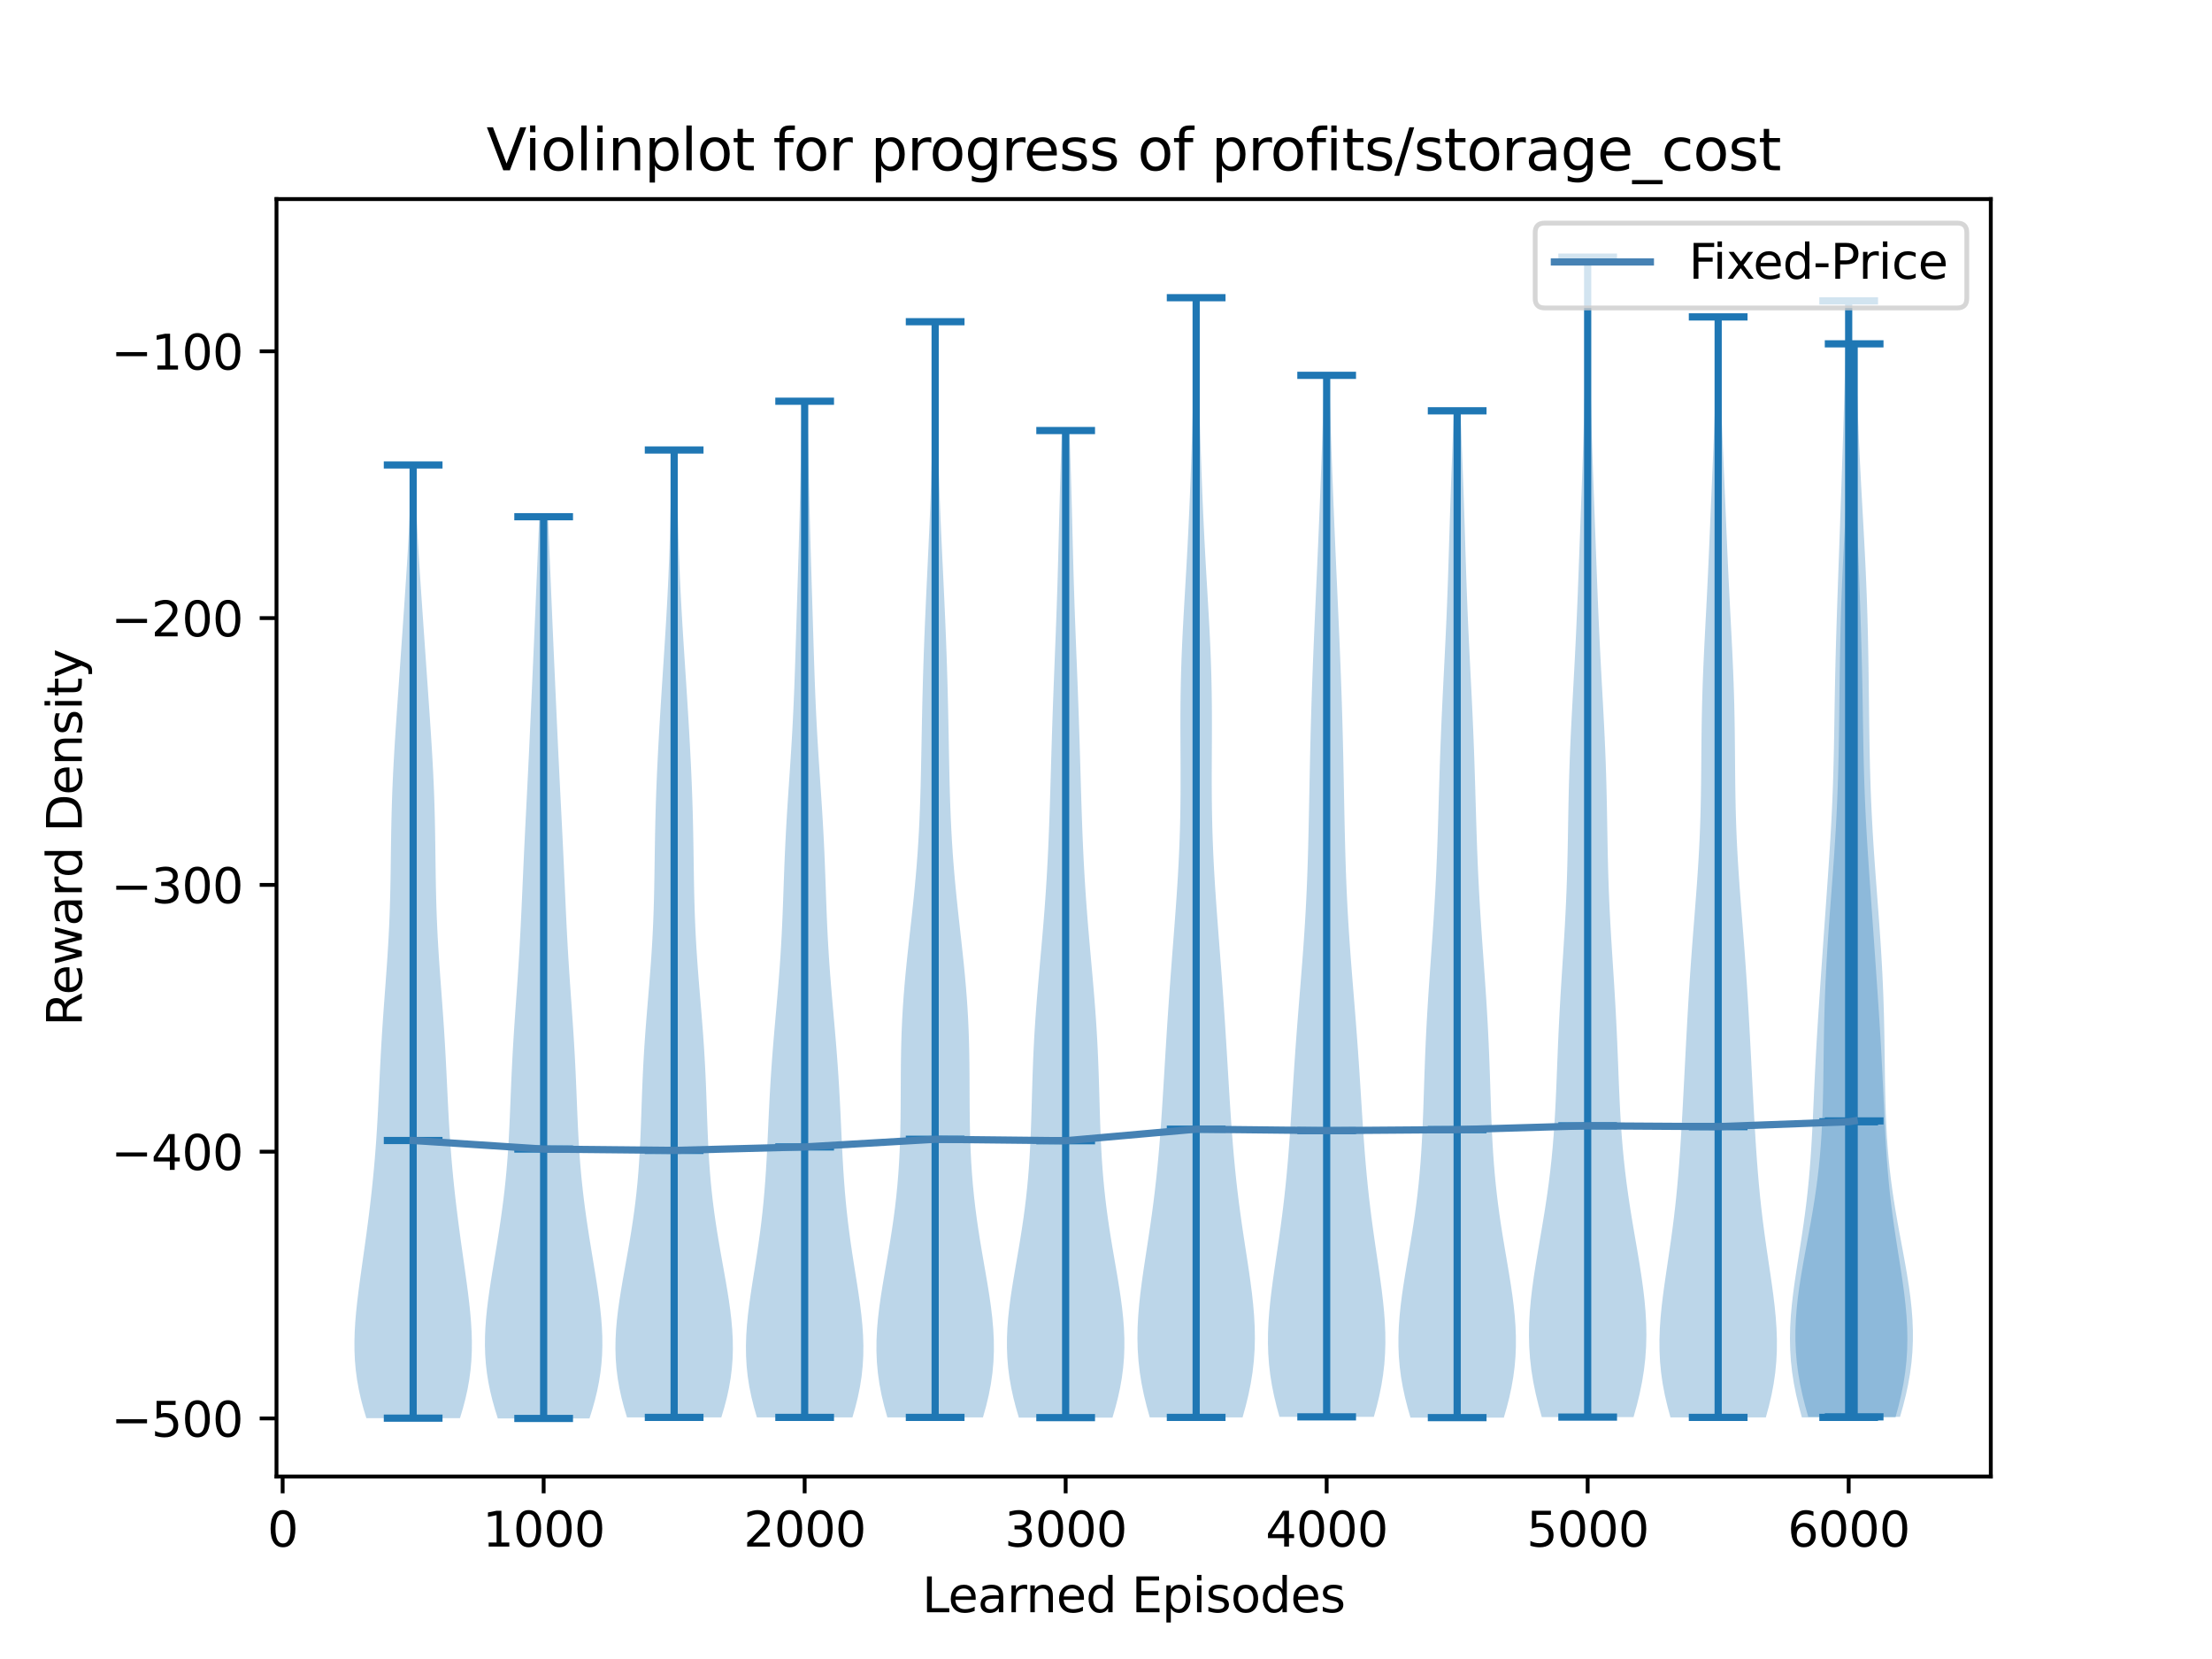 <?xml version="1.0" encoding="utf-8" standalone="no"?>
<!DOCTYPE svg PUBLIC "-//W3C//DTD SVG 1.1//EN"
  "http://www.w3.org/Graphics/SVG/1.1/DTD/svg11.dtd">
<svg xmlns:xlink="http://www.w3.org/1999/xlink" width="460.8pt" height="345.6pt" viewBox="0 0 460.8 345.6" xmlns="http://www.w3.org/2000/svg" version="1.1">
 <defs>
  <style type="text/css">*{stroke-linejoin: round; stroke-linecap: butt}</style>
 </defs>
 <g id="figure_1">
  <g id="patch_1">
   <path d="M 0 345.6 
L 460.8 345.6 
L 460.8 0 
L 0 0 
z
" style="fill: #ffffff"/>
  </g>
  <g id="axes_1">
   <g id="patch_2">
    <path d="M 57.6 307.584 
L 414.72 307.584 
L 414.72 41.472 
L 57.6 41.472 
z
" style="fill: #ffffff"/>
   </g>
   <g id="PolyCollection_1">
    <path d="M 95.818 295.432 
L 76.315 295.432 
L 75.711 293.427 
L 75.182 291.421 
L 74.735 289.415 
L 74.378 287.409 
L 74.111 285.404 
L 73.934 283.398 
L 73.844 281.392 
L 73.833 279.386 
L 73.892 277.381 
L 74.012 275.375 
L 74.183 273.369 
L 74.393 271.363 
L 74.634 269.357 
L 74.895 267.352 
L 75.17 265.346 
L 75.452 263.34 
L 75.735 261.334 
L 76.017 259.329 
L 76.293 257.323 
L 76.56 255.317 
L 76.818 253.311 
L 77.065 251.306 
L 77.299 249.3 
L 77.518 247.294 
L 77.723 245.288 
L 77.913 243.282 
L 78.087 241.277 
L 78.246 239.271 
L 78.39 237.265 
L 78.52 235.259 
L 78.638 233.254 
L 78.747 231.248 
L 78.848 229.242 
L 78.946 227.236 
L 79.042 225.231 
L 79.139 223.225 
L 79.24 221.219 
L 79.348 219.213 
L 79.462 217.207 
L 79.585 215.202 
L 79.716 213.196 
L 79.855 211.19 
L 79.999 209.184 
L 80.147 207.179 
L 80.296 205.173 
L 80.443 203.167 
L 80.585 201.161 
L 80.72 199.156 
L 80.844 197.15 
L 80.956 195.144 
L 81.056 193.138 
L 81.141 191.132 
L 81.212 189.127 
L 81.27 187.121 
L 81.317 185.115 
L 81.355 183.109 
L 81.386 181.104 
L 81.412 179.098 
L 81.438 177.092 
L 81.466 175.086 
L 81.499 173.081 
L 81.539 171.075 
L 81.588 169.069 
L 81.647 167.063 
L 81.717 165.057 
L 81.799 163.052 
L 81.892 161.046 
L 81.996 159.04 
L 82.109 157.034 
L 82.229 155.029 
L 82.357 153.023 
L 82.489 151.017 
L 82.624 149.011 
L 82.762 147.006 
L 82.901 145 
L 83.041 142.994 
L 83.18 140.988 
L 83.32 138.982 
L 83.459 136.977 
L 83.598 134.971 
L 83.737 132.965 
L 83.877 130.959 
L 84.015 128.954 
L 84.154 126.948 
L 84.292 124.942 
L 84.428 122.936 
L 84.562 120.931 
L 84.692 118.925 
L 84.819 116.919 
L 84.94 114.913 
L 85.056 112.907 
L 85.164 110.902 
L 85.265 108.896 
L 85.358 106.89 
L 85.443 104.884 
L 85.52 102.879 
L 85.589 100.873 
L 85.65 98.867 
L 85.704 96.861 
L 86.428 96.861 
L 86.428 96.861 
L 86.483 98.867 
L 86.544 100.873 
L 86.613 102.879 
L 86.69 104.884 
L 86.774 106.89 
L 86.867 108.896 
L 86.968 110.902 
L 87.077 112.907 
L 87.192 114.913 
L 87.314 116.919 
L 87.44 118.925 
L 87.571 120.931 
L 87.705 122.936 
L 87.841 124.942 
L 87.979 126.948 
L 88.117 128.954 
L 88.256 130.959 
L 88.395 132.965 
L 88.534 134.971 
L 88.674 136.977 
L 88.813 138.982 
L 88.952 140.988 
L 89.092 142.994 
L 89.232 145 
L 89.371 147.006 
L 89.509 149.011 
L 89.644 151.017 
L 89.776 153.023 
L 89.903 155.029 
L 90.024 157.034 
L 90.137 159.04 
L 90.241 161.046 
L 90.334 163.052 
L 90.416 165.057 
L 90.486 167.063 
L 90.545 169.069 
L 90.594 171.075 
L 90.634 173.081 
L 90.666 175.086 
L 90.694 177.092 
L 90.72 179.098 
L 90.747 181.104 
L 90.778 183.109 
L 90.816 185.115 
L 90.862 187.121 
L 90.921 189.127 
L 90.992 191.132 
L 91.077 193.138 
L 91.176 195.144 
L 91.289 197.15 
L 91.413 199.156 
L 91.548 201.161 
L 91.69 203.167 
L 91.837 205.173 
L 91.986 207.179 
L 92.134 209.184 
L 92.278 211.19 
L 92.416 213.196 
L 92.547 215.202 
L 92.67 217.207 
L 92.785 219.213 
L 92.893 221.219 
L 92.994 223.225 
L 93.091 225.231 
L 93.187 227.236 
L 93.284 229.242 
L 93.386 231.248 
L 93.495 233.254 
L 93.613 235.259 
L 93.743 237.265 
L 93.887 239.271 
L 94.046 241.277 
L 94.22 243.282 
L 94.409 245.288 
L 94.614 247.294 
L 94.834 249.3 
L 95.068 251.306 
L 95.314 253.311 
L 95.572 255.317 
L 95.84 257.323 
L 96.116 259.329 
L 96.397 261.334 
L 96.681 263.34 
L 96.963 265.346 
L 97.238 267.352 
L 97.499 269.357 
L 97.739 271.363 
L 97.95 273.369 
L 98.12 275.375 
L 98.241 277.381 
L 98.3 279.386 
L 98.289 281.392 
L 98.198 283.398 
L 98.022 285.404 
L 97.755 287.409 
L 97.397 289.415 
L 96.951 291.421 
L 96.421 293.427 
L 95.818 295.432 
z
" clip-path="url(#p78b7a32f77)" style="fill: #1f77b4; fill-opacity: 0.3"/>
   </g>
   <g id="PolyCollection_2">
    <path d="M 122.798 295.488 
L 103.706 295.488 
L 103.111 293.591 
L 102.577 291.693 
L 102.115 289.796 
L 101.731 287.898 
L 101.429 286.001 
L 101.211 284.103 
L 101.075 282.206 
L 101.019 280.309 
L 101.036 278.411 
L 101.119 276.514 
L 101.261 274.616 
L 101.452 272.719 
L 101.684 270.821 
L 101.947 268.924 
L 102.234 267.027 
L 102.537 265.129 
L 102.848 263.232 
L 103.162 261.334 
L 103.474 259.437 
L 103.779 257.54 
L 104.073 255.642 
L 104.353 253.745 
L 104.617 251.847 
L 104.863 249.95 
L 105.088 248.052 
L 105.292 246.155 
L 105.476 244.258 
L 105.638 242.36 
L 105.781 240.463 
L 105.906 238.565 
L 106.015 236.668 
L 106.111 234.77 
L 106.197 232.873 
L 106.277 230.976 
L 106.353 229.078 
L 106.43 227.181 
L 106.509 225.283 
L 106.594 223.386 
L 106.686 221.488 
L 106.786 219.591 
L 106.894 217.694 
L 107.01 215.796 
L 107.132 213.899 
L 107.261 212.001 
L 107.392 210.104 
L 107.526 208.206 
L 107.659 206.309 
L 107.789 204.412 
L 107.916 202.514 
L 108.038 200.617 
L 108.154 198.719 
L 108.263 196.822 
L 108.366 194.924 
L 108.464 193.027 
L 108.556 191.13 
L 108.645 189.232 
L 108.731 187.335 
L 108.816 185.437 
L 108.9 183.54 
L 108.984 181.643 
L 109.07 179.745 
L 109.158 177.848 
L 109.248 175.95 
L 109.339 174.053 
L 109.433 172.155 
L 109.528 170.258 
L 109.624 168.361 
L 109.72 166.463 
L 109.815 164.566 
L 109.91 162.668 
L 110.004 160.771 
L 110.097 158.873 
L 110.188 156.976 
L 110.278 155.079 
L 110.366 153.181 
L 110.454 151.284 
L 110.54 149.386 
L 110.627 147.489 
L 110.712 145.591 
L 110.798 143.694 
L 110.883 141.797 
L 110.968 139.899 
L 111.053 138.002 
L 111.138 136.104 
L 111.222 134.207 
L 111.305 132.309 
L 111.387 130.412 
L 111.469 128.515 
L 111.55 126.617 
L 111.629 124.72 
L 111.709 122.822 
L 111.787 120.925 
L 111.866 119.027 
L 111.944 117.13 
L 112.023 115.233 
L 112.101 113.335 
L 112.18 111.438 
L 112.259 109.54 
L 112.338 107.643 
L 114.167 107.643 
L 114.167 107.643 
L 114.246 109.54 
L 114.324 111.438 
L 114.403 113.335 
L 114.482 115.233 
L 114.56 117.13 
L 114.639 119.027 
L 114.717 120.925 
L 114.796 122.822 
L 114.875 124.72 
L 114.955 126.617 
L 115.036 128.515 
L 115.117 130.412 
L 115.2 132.309 
L 115.283 134.207 
L 115.367 136.104 
L 115.451 138.002 
L 115.536 139.899 
L 115.622 141.797 
L 115.707 143.694 
L 115.792 145.591 
L 115.878 147.489 
L 115.964 149.386 
L 116.051 151.284 
L 116.138 153.181 
L 116.227 155.079 
L 116.317 156.976 
L 116.408 158.873 
L 116.5 160.771 
L 116.594 162.668 
L 116.689 164.566 
L 116.785 166.463 
L 116.881 168.361 
L 116.977 170.258 
L 117.072 172.155 
L 117.165 174.053 
L 117.257 175.95 
L 117.347 177.848 
L 117.434 179.745 
L 117.52 181.643 
L 117.605 183.54 
L 117.689 185.437 
L 117.773 187.335 
L 117.859 189.232 
L 117.948 191.13 
L 118.041 193.027 
L 118.138 194.924 
L 118.242 196.822 
L 118.351 198.719 
L 118.467 200.617 
L 118.589 202.514 
L 118.715 204.412 
L 118.846 206.309 
L 118.979 208.206 
L 119.112 210.104 
L 119.244 212.001 
L 119.372 213.899 
L 119.495 215.796 
L 119.611 217.694 
L 119.719 219.591 
L 119.819 221.488 
L 119.911 223.386 
L 119.995 225.283 
L 120.075 227.181 
L 120.152 229.078 
L 120.228 230.976 
L 120.308 232.873 
L 120.394 234.77 
L 120.49 236.668 
L 120.599 238.565 
L 120.724 240.463 
L 120.866 242.36 
L 121.029 244.258 
L 121.212 246.155 
L 121.417 248.052 
L 121.642 249.95 
L 121.887 251.847 
L 122.151 253.745 
L 122.432 255.642 
L 122.726 257.54 
L 123.031 259.437 
L 123.343 261.334 
L 123.657 263.232 
L 123.968 265.129 
L 124.271 267.027 
L 124.558 268.924 
L 124.821 270.821 
L 125.053 272.719 
L 125.244 274.616 
L 125.386 276.514 
L 125.469 278.411 
L 125.486 280.309 
L 125.429 282.206 
L 125.294 284.103 
L 125.076 286.001 
L 124.774 287.898 
L 124.39 289.796 
L 123.928 291.693 
L 123.394 293.591 
L 122.798 295.488 
z
" clip-path="url(#p78b7a32f77)" style="fill: #1f77b4; fill-opacity: 0.3"/>
   </g>
   <g id="PolyCollection_3">
    <path d="M 150.264 295.266 
L 130.613 295.266 
L 130.003 293.23 
L 129.47 291.195 
L 129.024 289.159 
L 128.673 287.124 
L 128.42 285.088 
L 128.265 283.053 
L 128.205 281.017 
L 128.233 278.982 
L 128.341 276.946 
L 128.52 274.91 
L 128.758 272.875 
L 129.044 270.839 
L 129.366 268.804 
L 129.712 266.768 
L 130.073 264.733 
L 130.438 262.697 
L 130.801 260.662 
L 131.152 258.626 
L 131.488 256.591 
L 131.802 254.555 
L 132.091 252.52 
L 132.353 250.484 
L 132.587 248.449 
L 132.791 246.413 
L 132.968 244.378 
L 133.118 242.342 
L 133.245 240.307 
L 133.351 238.271 
L 133.442 236.236 
L 133.521 234.2 
L 133.593 232.165 
L 133.663 230.129 
L 133.736 228.093 
L 133.814 226.058 
L 133.902 224.022 
L 134.001 221.987 
L 134.114 219.951 
L 134.24 217.916 
L 134.38 215.88 
L 134.53 213.845 
L 134.69 211.809 
L 134.857 209.774 
L 135.026 207.738 
L 135.194 205.703 
L 135.358 203.667 
L 135.515 201.632 
L 135.661 199.596 
L 135.793 197.561 
L 135.911 195.525 
L 136.014 193.49 
L 136.1 191.454 
L 136.172 189.419 
L 136.23 187.383 
L 136.277 185.348 
L 136.315 183.312 
L 136.347 181.276 
L 136.377 179.241 
L 136.407 177.205 
L 136.44 175.17 
L 136.477 173.134 
L 136.522 171.099 
L 136.575 169.063 
L 136.636 167.028 
L 136.706 164.992 
L 136.786 162.957 
L 136.873 160.921 
L 136.968 158.886 
L 137.07 156.85 
L 137.178 154.815 
L 137.292 152.779 
L 137.41 150.744 
L 137.532 148.708 
L 137.658 146.673 
L 137.786 144.637 
L 137.916 142.602 
L 138.049 140.566 
L 138.181 138.531 
L 138.314 136.495 
L 138.445 134.459 
L 138.574 132.424 
L 138.699 130.388 
L 138.82 128.353 
L 138.935 126.317 
L 139.043 124.282 
L 139.144 122.246 
L 139.238 120.211 
L 139.323 118.175 
L 139.401 116.14 
L 139.472 114.104 
L 139.535 112.069 
L 139.593 110.033 
L 139.647 107.998 
L 139.696 105.962 
L 139.742 103.927 
L 139.786 101.891 
L 139.829 99.856 
L 139.871 97.82 
L 139.913 95.785 
L 139.954 93.749 
L 140.922 93.749 
L 140.922 93.749 
L 140.964 95.785 
L 141.005 97.82 
L 141.048 99.856 
L 141.09 101.891 
L 141.135 103.927 
L 141.181 105.962 
L 141.23 107.998 
L 141.283 110.033 
L 141.341 112.069 
L 141.405 114.104 
L 141.476 116.14 
L 141.553 118.175 
L 141.639 120.211 
L 141.732 122.246 
L 141.833 124.282 
L 141.941 126.317 
L 142.056 128.353 
L 142.177 130.388 
L 142.302 132.424 
L 142.431 134.459 
L 142.563 136.495 
L 142.695 138.531 
L 142.828 140.566 
L 142.96 142.602 
L 143.091 144.637 
L 143.219 146.673 
L 143.344 148.708 
L 143.467 150.744 
L 143.585 152.779 
L 143.698 154.815 
L 143.806 156.85 
L 143.908 158.886 
L 144.003 160.921 
L 144.091 162.957 
L 144.17 164.992 
L 144.241 167.028 
L 144.302 169.063 
L 144.355 171.099 
L 144.399 173.134 
L 144.437 175.17 
L 144.47 177.205 
L 144.5 179.241 
L 144.529 181.276 
L 144.562 183.312 
L 144.6 185.348 
L 144.647 187.383 
L 144.705 189.419 
L 144.776 191.454 
L 144.863 193.49 
L 144.965 195.525 
L 145.083 197.561 
L 145.216 199.596 
L 145.362 201.632 
L 145.518 203.667 
L 145.682 205.703 
L 145.851 207.738 
L 146.02 209.774 
L 146.186 211.809 
L 146.346 213.845 
L 146.497 215.88 
L 146.636 217.916 
L 146.762 219.951 
L 146.875 221.987 
L 146.975 224.022 
L 147.063 226.058 
L 147.141 228.093 
L 147.213 230.129 
L 147.283 232.165 
L 147.356 234.2 
L 147.435 236.236 
L 147.525 238.271 
L 147.632 240.307 
L 147.758 242.342 
L 147.909 244.378 
L 148.085 246.413 
L 148.29 248.449 
L 148.523 250.484 
L 148.785 252.52 
L 149.075 254.555 
L 149.389 256.591 
L 149.724 258.626 
L 150.076 260.662 
L 150.438 262.697 
L 150.804 264.733 
L 151.165 266.768 
L 151.511 268.804 
L 151.832 270.839 
L 152.118 272.875 
L 152.356 274.91 
L 152.535 276.946 
L 152.644 278.982 
L 152.672 281.017 
L 152.612 283.053 
L 152.456 285.088 
L 152.203 287.124 
L 151.852 289.159 
L 151.407 291.195 
L 150.874 293.23 
L 150.264 295.266 
z
" clip-path="url(#p78b7a32f77)" style="fill: #1f77b4; fill-opacity: 0.3"/>
   </g>
   <g id="PolyCollection_4">
    <path d="M 177.577 295.266 
L 157.671 295.266 
L 157.056 293.127 
L 156.526 290.989 
L 156.092 288.851 
L 155.761 286.713 
L 155.536 284.574 
L 155.414 282.436 
L 155.391 280.298 
L 155.457 278.16 
L 155.603 276.021 
L 155.814 273.883 
L 156.078 271.745 
L 156.38 269.607 
L 156.706 267.468 
L 157.044 265.33 
L 157.383 263.192 
L 157.715 261.054 
L 158.03 258.915 
L 158.325 256.777 
L 158.595 254.639 
L 158.838 252.501 
L 159.054 250.362 
L 159.244 248.224 
L 159.41 246.086 
L 159.555 243.948 
L 159.682 241.809 
L 159.795 239.671 
L 159.9 237.533 
L 159.999 235.395 
L 160.098 233.256 
L 160.2 231.118 
L 160.308 228.98 
L 160.426 226.842 
L 160.555 224.703 
L 160.697 222.565 
L 160.85 220.427 
L 161.016 218.289 
L 161.191 216.15 
L 161.374 214.012 
L 161.562 211.874 
L 161.75 209.736 
L 161.936 207.597 
L 162.116 205.459 
L 162.286 203.321 
L 162.445 201.183 
L 162.589 199.044 
L 162.719 196.906 
L 162.835 194.768 
L 162.937 192.63 
L 163.028 190.491 
L 163.111 188.353 
L 163.188 186.215 
L 163.263 184.077 
L 163.34 181.938 
L 163.422 179.8 
L 163.512 177.662 
L 163.611 175.524 
L 163.72 173.385 
L 163.839 171.247 
L 163.967 169.109 
L 164.103 166.971 
L 164.244 164.832 
L 164.389 162.694 
L 164.533 160.556 
L 164.674 158.418 
L 164.811 156.279 
L 164.94 154.141 
L 165.062 152.003 
L 165.174 149.865 
L 165.277 147.726 
L 165.372 145.588 
L 165.458 143.45 
L 165.538 141.312 
L 165.612 139.173 
L 165.682 137.035 
L 165.75 134.897 
L 165.816 132.759 
L 165.881 130.62 
L 165.947 128.482 
L 166.012 126.344 
L 166.078 124.206 
L 166.143 122.067 
L 166.209 119.929 
L 166.273 117.791 
L 166.336 115.653 
L 166.398 113.514 
L 166.457 111.376 
L 166.514 109.238 
L 166.569 107.1 
L 166.621 104.961 
L 166.672 102.823 
L 166.721 100.685 
L 166.768 98.547 
L 166.815 96.408 
L 166.861 94.27 
L 166.907 92.132 
L 166.953 89.994 
L 166.999 87.855 
L 167.046 85.717 
L 167.093 83.579 
L 168.156 83.579 
L 168.156 83.579 
L 168.203 85.717 
L 168.249 87.855 
L 168.296 89.994 
L 168.342 92.132 
L 168.388 94.27 
L 168.434 96.408 
L 168.48 98.547 
L 168.528 100.685 
L 168.577 102.823 
L 168.627 104.961 
L 168.68 107.1 
L 168.734 109.238 
L 168.792 111.376 
L 168.851 113.514 
L 168.912 115.653 
L 168.975 117.791 
L 169.04 119.929 
L 169.105 122.067 
L 169.171 124.206 
L 169.236 126.344 
L 169.302 128.482 
L 169.367 130.62 
L 169.433 132.759 
L 169.499 134.897 
L 169.566 137.035 
L 169.637 139.173 
L 169.711 141.312 
L 169.791 143.45 
L 169.877 145.588 
L 169.971 147.726 
L 170.074 149.865 
L 170.187 152.003 
L 170.308 154.141 
L 170.438 156.279 
L 170.574 158.418 
L 170.716 160.556 
L 170.86 162.694 
L 171.004 164.832 
L 171.145 166.971 
L 171.281 169.109 
L 171.41 171.247 
L 171.529 173.385 
L 171.638 175.524 
L 171.737 177.662 
L 171.826 179.8 
L 171.908 181.938 
L 171.985 184.077 
L 172.061 186.215 
L 172.138 188.353 
L 172.22 190.491 
L 172.311 192.63 
L 172.413 194.768 
L 172.529 196.906 
L 172.659 199.044 
L 172.804 201.183 
L 172.962 203.321 
L 173.133 205.459 
L 173.313 207.597 
L 173.498 209.736 
L 173.687 211.874 
L 173.874 214.012 
L 174.057 216.15 
L 174.233 218.289 
L 174.398 220.427 
L 174.552 222.565 
L 174.693 224.703 
L 174.822 226.842 
L 174.94 228.98 
L 175.049 231.118 
L 175.151 233.256 
L 175.249 235.395 
L 175.349 237.533 
L 175.453 239.671 
L 175.567 241.809 
L 175.694 243.948 
L 175.839 246.086 
L 176.005 248.224 
L 176.195 250.362 
L 176.411 252.501 
L 176.654 254.639 
L 176.924 256.777 
L 177.218 258.915 
L 177.534 261.054 
L 177.865 263.192 
L 178.204 265.33 
L 178.543 267.468 
L 178.869 269.607 
L 179.171 271.745 
L 179.434 273.883 
L 179.646 276.021 
L 179.791 278.16 
L 179.858 280.298 
L 179.835 282.436 
L 179.713 284.574 
L 179.487 286.713 
L 179.156 288.851 
L 178.723 290.989 
L 178.193 293.127 
L 177.577 295.266 
z
" clip-path="url(#p78b7a32f77)" style="fill: #1f77b4; fill-opacity: 0.3"/>
   </g>
   <g id="PolyCollection_5">
    <path d="M 204.768 295.266 
L 184.852 295.266 
L 184.205 292.96 
L 183.653 290.655 
L 183.209 288.349 
L 182.88 286.044 
L 182.67 283.738 
L 182.577 281.432 
L 182.593 279.127 
L 182.71 276.821 
L 182.914 274.516 
L 183.189 272.21 
L 183.519 269.905 
L 183.888 267.599 
L 184.281 265.294 
L 184.682 262.988 
L 185.079 260.683 
L 185.463 258.377 
L 185.825 256.072 
L 186.158 253.766 
L 186.457 251.46 
L 186.721 249.155 
L 186.947 246.849 
L 187.137 244.544 
L 187.29 242.238 
L 187.409 239.933 
L 187.497 237.627 
L 187.559 235.322 
L 187.599 233.016 
L 187.622 230.711 
L 187.635 228.405 
L 187.644 226.1 
L 187.656 223.794 
L 187.676 221.488 
L 187.71 219.183 
L 187.764 216.877 
L 187.841 214.572 
L 187.945 212.266 
L 188.075 209.961 
L 188.234 207.655 
L 188.418 205.35 
L 188.626 203.044 
L 188.853 200.739 
L 189.095 198.433 
L 189.348 196.127 
L 189.605 193.822 
L 189.861 191.516 
L 190.112 189.211 
L 190.353 186.905 
L 190.579 184.6 
L 190.79 182.294 
L 190.981 179.989 
L 191.151 177.683 
L 191.302 175.378 
L 191.432 173.072 
L 191.543 170.767 
L 191.636 168.461 
L 191.715 166.155 
L 191.781 163.85 
L 191.837 161.544 
L 191.886 159.239 
L 191.931 156.933 
L 191.974 154.628 
L 192.017 152.322 
L 192.062 150.017 
L 192.111 147.711 
L 192.164 145.406 
L 192.224 143.1 
L 192.289 140.795 
L 192.361 138.489 
L 192.439 136.183 
L 192.523 133.878 
L 192.614 131.572 
L 192.709 129.267 
L 192.81 126.961 
L 192.914 124.656 
L 193.021 122.35 
L 193.131 120.045 
L 193.241 117.739 
L 193.35 115.434 
L 193.458 113.128 
L 193.563 110.823 
L 193.663 108.517 
L 193.758 106.211 
L 193.845 103.906 
L 193.926 101.6 
L 193.998 99.295 
L 194.062 96.989 
L 194.118 94.684 
L 194.166 92.378 
L 194.207 90.073 
L 194.241 87.767 
L 194.271 85.462 
L 194.296 83.156 
L 194.319 80.851 
L 194.341 78.545 
L 194.362 76.239 
L 194.383 73.934 
L 194.406 71.628 
L 194.43 69.323 
L 194.456 67.017 
L 195.164 67.017 
L 195.164 67.017 
L 195.19 69.323 
L 195.214 71.628 
L 195.237 73.934 
L 195.259 76.239 
L 195.28 78.545 
L 195.301 80.851 
L 195.324 83.156 
L 195.349 85.462 
L 195.379 87.767 
L 195.414 90.073 
L 195.454 92.378 
L 195.502 94.684 
L 195.558 96.989 
L 195.622 99.295 
L 195.695 101.6 
L 195.775 103.906 
L 195.863 106.211 
L 195.957 108.517 
L 196.057 110.823 
L 196.162 113.128 
L 196.27 115.434 
L 196.38 117.739 
L 196.49 120.045 
L 196.599 122.35 
L 196.706 124.656 
L 196.811 126.961 
L 196.911 129.267 
L 197.007 131.572 
L 197.097 133.878 
L 197.181 136.183 
L 197.259 138.489 
L 197.331 140.795 
L 197.397 143.1 
L 197.456 145.406 
L 197.51 147.711 
L 197.558 150.017 
L 197.604 152.322 
L 197.647 154.628 
L 197.689 156.933 
L 197.734 159.239 
L 197.783 161.544 
L 197.839 163.85 
L 197.905 166.155 
L 197.984 168.461 
L 198.078 170.767 
L 198.189 173.072 
L 198.319 175.378 
L 198.469 177.683 
L 198.64 179.989 
L 198.831 182.294 
L 199.041 184.6 
L 199.268 186.905 
L 199.509 189.211 
L 199.759 191.516 
L 200.016 193.822 
L 200.273 196.127 
L 200.525 198.433 
L 200.767 200.739 
L 200.995 203.044 
L 201.202 205.35 
L 201.387 207.655 
L 201.545 209.961 
L 201.676 212.266 
L 201.779 214.572 
L 201.856 216.877 
L 201.91 219.183 
L 201.945 221.488 
L 201.965 223.794 
L 201.976 226.1 
L 201.985 228.405 
L 201.998 230.711 
L 202.022 233.016 
L 202.061 235.322 
L 202.123 237.627 
L 202.211 239.933 
L 202.331 242.238 
L 202.484 244.544 
L 202.673 246.849 
L 202.899 249.155 
L 203.163 251.46 
L 203.463 253.766 
L 203.796 256.072 
L 204.157 258.377 
L 204.541 260.683 
L 204.939 262.988 
L 205.34 265.294 
L 205.732 267.599 
L 206.101 269.905 
L 206.431 272.21 
L 206.706 274.516 
L 206.91 276.821 
L 207.027 279.127 
L 207.044 281.432 
L 206.951 283.738 
L 206.74 286.044 
L 206.412 288.349 
L 205.967 290.655 
L 205.415 292.96 
L 204.768 295.266 
z
" clip-path="url(#p78b7a32f77)" style="fill: #1f77b4; fill-opacity: 0.3"/>
   </g>
   <g id="PolyCollection_6">
    <path d="M 231.746 295.321 
L 212.247 295.321 
L 211.64 293.244 
L 211.105 291.167 
L 210.652 289.09 
L 210.288 287.013 
L 210.018 284.936 
L 209.844 282.859 
L 209.762 280.782 
L 209.77 278.705 
L 209.858 276.628 
L 210.018 274.551 
L 210.24 272.474 
L 210.512 270.397 
L 210.822 268.319 
L 211.16 266.242 
L 211.512 264.165 
L 211.871 262.088 
L 212.227 260.011 
L 212.571 257.934 
L 212.899 255.857 
L 213.205 253.78 
L 213.485 251.703 
L 213.738 249.626 
L 213.961 247.549 
L 214.157 245.472 
L 214.324 243.395 
L 214.466 241.318 
L 214.584 239.241 
L 214.683 237.164 
L 214.766 235.086 
L 214.837 233.009 
L 214.9 230.932 
L 214.959 228.855 
L 215.019 226.778 
L 215.082 224.701 
L 215.154 222.624 
L 215.235 220.547 
L 215.328 218.47 
L 215.435 216.393 
L 215.557 214.316 
L 215.693 212.239 
L 215.842 210.162 
L 216.003 208.085 
L 216.174 206.008 
L 216.352 203.931 
L 216.536 201.853 
L 216.722 199.776 
L 216.908 197.699 
L 217.09 195.622 
L 217.268 193.545 
L 217.438 191.468 
L 217.599 189.391 
L 217.751 187.314 
L 217.892 185.237 
L 218.023 183.16 
L 218.142 181.083 
L 218.252 179.006 
L 218.352 176.929 
L 218.443 174.852 
L 218.526 172.775 
L 218.602 170.698 
L 218.673 168.62 
L 218.739 166.543 
L 218.803 164.466 
L 218.864 162.389 
L 218.924 160.312 
L 218.984 158.235 
L 219.046 156.158 
L 219.109 154.081 
L 219.175 152.004 
L 219.243 149.927 
L 219.315 147.85 
L 219.39 145.773 
L 219.468 143.696 
L 219.548 141.619 
L 219.63 139.542 
L 219.712 137.464 
L 219.795 135.387 
L 219.877 133.31 
L 219.958 131.233 
L 220.035 129.156 
L 220.11 127.079 
L 220.181 125.002 
L 220.248 122.925 
L 220.312 120.848 
L 220.372 118.771 
L 220.429 116.694 
L 220.483 114.617 
L 220.536 112.54 
L 220.588 110.463 
L 220.64 108.386 
L 220.693 106.309 
L 220.747 104.231 
L 220.804 102.154 
L 220.864 100.077 
L 220.926 98 
L 220.992 95.923 
L 221.059 93.846 
L 221.129 91.769 
L 221.2 89.692 
L 222.792 89.692 
L 222.792 89.692 
L 222.863 91.769 
L 222.933 93.846 
L 223.001 95.923 
L 223.066 98 
L 223.128 100.077 
L 223.188 102.154 
L 223.245 104.231 
L 223.299 106.309 
L 223.352 108.386 
L 223.404 110.463 
L 223.456 112.54 
L 223.509 114.617 
L 223.563 116.694 
L 223.62 118.771 
L 223.68 120.848 
L 223.744 122.925 
L 223.811 125.002 
L 223.882 127.079 
L 223.957 129.156 
L 224.035 131.233 
L 224.115 133.31 
L 224.197 135.387 
L 224.28 137.464 
L 224.363 139.542 
L 224.445 141.619 
L 224.525 143.696 
L 224.602 145.773 
L 224.677 147.85 
L 224.749 149.927 
L 224.818 152.004 
L 224.883 154.081 
L 224.947 156.158 
L 225.008 158.235 
L 225.068 160.312 
L 225.129 162.389 
L 225.19 164.466 
L 225.253 166.543 
L 225.319 168.62 
L 225.39 170.698 
L 225.466 172.775 
L 225.55 174.852 
L 225.641 176.929 
L 225.74 179.006 
L 225.85 181.083 
L 225.969 183.16 
L 226.1 185.237 
L 226.241 187.314 
L 226.393 189.391 
L 226.554 191.468 
L 226.724 193.545 
L 226.902 195.622 
L 227.085 197.699 
L 227.27 199.776 
L 227.456 201.853 
L 227.64 203.931 
L 227.819 206.008 
L 227.99 208.085 
L 228.151 210.162 
L 228.3 212.239 
L 228.435 214.316 
L 228.557 216.393 
L 228.664 218.47 
L 228.757 220.547 
L 228.839 222.624 
L 228.91 224.701 
L 228.973 226.778 
L 229.033 228.855 
L 229.092 230.932 
L 229.155 233.009 
L 229.226 235.086 
L 229.309 237.164 
L 229.408 239.241 
L 229.526 241.318 
L 229.668 243.395 
L 229.836 245.472 
L 230.031 247.549 
L 230.255 249.626 
L 230.507 251.703 
L 230.787 253.78 
L 231.093 255.857 
L 231.421 257.934 
L 231.766 260.011 
L 232.121 262.088 
L 232.48 264.165 
L 232.833 266.242 
L 233.17 268.319 
L 233.48 270.397 
L 233.752 272.474 
L 233.974 274.551 
L 234.134 276.628 
L 234.223 278.705 
L 234.23 280.782 
L 234.148 282.859 
L 233.974 284.936 
L 233.704 287.013 
L 233.341 289.09 
L 232.887 291.167 
L 232.352 293.244 
L 231.746 295.321 
z
" clip-path="url(#p78b7a32f77)" style="fill: #1f77b4; fill-opacity: 0.3"/>
   </g>
   <g id="PolyCollection_7">
    <path d="M 258.85 295.266 
L 239.514 295.266 
L 238.859 292.91 
L 238.286 290.554 
L 237.808 288.198 
L 237.433 285.841 
L 237.165 283.485 
L 237.005 281.129 
L 236.948 278.773 
L 236.988 276.417 
L 237.113 274.061 
L 237.311 271.705 
L 237.569 269.349 
L 237.873 266.993 
L 238.208 264.637 
L 238.563 262.281 
L 238.925 259.925 
L 239.284 257.569 
L 239.634 255.213 
L 239.967 252.857 
L 240.28 250.501 
L 240.571 248.144 
L 240.839 245.788 
L 241.083 243.432 
L 241.306 241.076 
L 241.51 238.72 
L 241.696 236.364 
L 241.868 234.008 
L 242.029 231.652 
L 242.181 229.296 
L 242.328 226.94 
L 242.471 224.584 
L 242.613 222.228 
L 242.755 219.872 
L 242.899 217.516 
L 243.047 215.16 
L 243.199 212.803 
L 243.356 210.447 
L 243.518 208.091 
L 243.686 205.735 
L 243.858 203.379 
L 244.035 201.023 
L 244.214 198.667 
L 244.396 196.311 
L 244.577 193.955 
L 244.755 191.599 
L 244.929 189.243 
L 245.094 186.887 
L 245.25 184.531 
L 245.393 182.175 
L 245.522 179.819 
L 245.634 177.463 
L 245.728 175.106 
L 245.804 172.75 
L 245.861 170.394 
L 245.901 168.038 
L 245.925 165.682 
L 245.935 163.326 
L 245.935 160.97 
L 245.927 158.614 
L 245.915 156.258 
L 245.905 153.902 
L 245.898 151.546 
L 245.901 149.19 
L 245.914 146.834 
L 245.943 144.478 
L 245.987 142.122 
L 246.048 139.766 
L 246.126 137.409 
L 246.22 135.053 
L 246.328 132.697 
L 246.448 130.341 
L 246.577 127.985 
L 246.712 125.629 
L 246.85 123.273 
L 246.988 120.917 
L 247.124 118.561 
L 247.256 116.205 
L 247.383 113.849 
L 247.503 111.493 
L 247.618 109.137 
L 247.726 106.781 
L 247.828 104.425 
L 247.924 102.069 
L 248.015 99.712 
L 248.102 97.356 
L 248.184 95 
L 248.262 92.644 
L 248.336 90.288 
L 248.405 87.932 
L 248.471 85.576 
L 248.532 83.22 
L 248.588 80.864 
L 248.641 78.508 
L 248.689 76.152 
L 248.734 73.796 
L 248.774 71.44 
L 248.812 69.084 
L 248.846 66.728 
L 248.879 64.372 
L 248.908 62.015 
L 249.456 62.015 
L 249.456 62.015 
L 249.486 64.372 
L 249.518 66.728 
L 249.552 69.084 
L 249.59 71.44 
L 249.631 73.796 
L 249.675 76.152 
L 249.723 78.508 
L 249.776 80.864 
L 249.832 83.22 
L 249.893 85.576 
L 249.959 87.932 
L 250.028 90.288 
L 250.102 92.644 
L 250.18 95 
L 250.262 97.356 
L 250.349 99.712 
L 250.44 102.069 
L 250.536 104.425 
L 250.638 106.781 
L 250.746 109.137 
L 250.861 111.493 
L 250.981 113.849 
L 251.108 116.205 
L 251.24 118.561 
L 251.376 120.917 
L 251.514 123.273 
L 251.652 125.629 
L 251.787 127.985 
L 251.916 130.341 
L 252.036 132.697 
L 252.144 135.053 
L 252.238 137.409 
L 252.316 139.766 
L 252.377 142.122 
L 252.422 144.478 
L 252.45 146.834 
L 252.464 149.19 
L 252.466 151.546 
L 252.46 153.902 
L 252.449 156.258 
L 252.438 158.614 
L 252.43 160.97 
L 252.429 163.326 
L 252.439 165.682 
L 252.463 168.038 
L 252.503 170.394 
L 252.56 172.75 
L 252.636 175.106 
L 252.73 177.463 
L 252.842 179.819 
L 252.971 182.175 
L 253.114 184.531 
L 253.27 186.887 
L 253.436 189.243 
L 253.609 191.599 
L 253.787 193.955 
L 253.968 196.311 
L 254.15 198.667 
L 254.329 201.023 
L 254.506 203.379 
L 254.679 205.735 
L 254.846 208.091 
L 255.008 210.447 
L 255.165 212.803 
L 255.317 215.16 
L 255.465 217.516 
L 255.609 219.872 
L 255.751 222.228 
L 255.893 224.584 
L 256.036 226.94 
L 256.183 229.296 
L 256.335 231.652 
L 256.496 234.008 
L 256.668 236.364 
L 256.855 238.72 
L 257.058 241.076 
L 257.281 243.432 
L 257.525 245.788 
L 257.793 248.144 
L 258.084 250.501 
L 258.397 252.857 
L 258.73 255.213 
L 259.08 257.569 
L 259.439 259.925 
L 259.801 262.281 
L 260.156 264.637 
L 260.491 266.993 
L 260.795 269.349 
L 261.053 271.705 
L 261.251 274.061 
L 261.376 276.417 
L 261.416 278.773 
L 261.359 281.129 
L 261.199 283.485 
L 260.931 285.841 
L 260.556 288.198 
L 260.078 290.554 
L 259.505 292.91 
L 258.85 295.266 
z
" clip-path="url(#p78b7a32f77)" style="fill: #1f77b4; fill-opacity: 0.3"/>
   </g>
   <g id="PolyCollection_8">
    <path d="M 286.198 295.155 
L 266.538 295.155 
L 265.933 292.963 
L 265.405 290.771 
L 264.963 288.58 
L 264.613 286.388 
L 264.359 284.197 
L 264.201 282.005 
L 264.134 279.813 
L 264.153 277.622 
L 264.248 275.43 
L 264.41 273.239 
L 264.626 271.047 
L 264.885 268.856 
L 265.176 266.664 
L 265.487 264.472 
L 265.808 262.281 
L 266.131 260.089 
L 266.449 257.898 
L 266.756 255.706 
L 267.048 253.514 
L 267.322 251.323 
L 267.577 249.131 
L 267.812 246.94 
L 268.027 244.748 
L 268.225 242.557 
L 268.406 240.365 
L 268.573 238.173 
L 268.728 235.982 
L 268.875 233.79 
L 269.016 231.599 
L 269.154 229.407 
L 269.291 227.216 
L 269.43 225.024 
L 269.572 222.832 
L 269.72 220.641 
L 269.873 218.449 
L 270.032 216.258 
L 270.197 214.066 
L 270.368 211.874 
L 270.542 209.683 
L 270.719 207.491 
L 270.897 205.3 
L 271.072 203.108 
L 271.244 200.917 
L 271.41 198.725 
L 271.568 196.533 
L 271.717 194.342 
L 271.855 192.15 
L 271.982 189.959 
L 272.096 187.767 
L 272.199 185.575 
L 272.291 183.384 
L 272.372 181.192 
L 272.443 179.001 
L 272.506 176.809 
L 272.562 174.618 
L 272.613 172.426 
L 272.659 170.234 
L 272.703 168.043 
L 272.746 165.851 
L 272.788 163.66 
L 272.831 161.468 
L 272.876 159.276 
L 272.923 157.085 
L 272.974 154.893 
L 273.029 152.702 
L 273.088 150.51 
L 273.152 148.319 
L 273.22 146.127 
L 273.293 143.935 
L 273.371 141.744 
L 273.453 139.552 
L 273.539 137.361 
L 273.628 135.169 
L 273.721 132.977 
L 273.815 130.786 
L 273.912 128.594 
L 274.009 126.403 
L 274.108 124.211 
L 274.206 122.02 
L 274.305 119.828 
L 274.403 117.636 
L 274.499 115.445 
L 274.595 113.253 
L 274.689 111.062 
L 274.781 108.87 
L 274.872 106.678 
L 274.96 104.487 
L 275.047 102.295 
L 275.131 100.104 
L 275.214 97.912 
L 275.294 95.721 
L 275.372 93.529 
L 275.447 91.337 
L 275.521 89.146 
L 275.592 86.954 
L 275.661 84.763 
L 275.727 82.571 
L 275.79 80.38 
L 275.851 78.188 
L 276.885 78.188 
L 276.885 78.188 
L 276.946 80.38 
L 277.009 82.571 
L 277.075 84.763 
L 277.144 86.954 
L 277.215 89.146 
L 277.289 91.337 
L 277.364 93.529 
L 277.442 95.721 
L 277.522 97.912 
L 277.605 100.104 
L 277.689 102.295 
L 277.776 104.487 
L 277.864 106.678 
L 277.955 108.87 
L 278.047 111.062 
L 278.141 113.253 
L 278.237 115.445 
L 278.333 117.636 
L 278.431 119.828 
L 278.53 122.02 
L 278.628 124.211 
L 278.727 126.403 
L 278.824 128.594 
L 278.921 130.786 
L 279.015 132.977 
L 279.108 135.169 
L 279.197 137.361 
L 279.283 139.552 
L 279.365 141.744 
L 279.443 143.935 
L 279.516 146.127 
L 279.584 148.319 
L 279.648 150.51 
L 279.707 152.702 
L 279.762 154.893 
L 279.813 157.085 
L 279.86 159.276 
L 279.905 161.468 
L 279.948 163.66 
L 279.99 165.851 
L 280.033 168.043 
L 280.077 170.234 
L 280.123 172.426 
L 280.174 174.618 
L 280.23 176.809 
L 280.293 179.001 
L 280.364 181.192 
L 280.445 183.384 
L 280.537 185.575 
L 280.64 187.767 
L 280.754 189.959 
L 280.881 192.15 
L 281.019 194.342 
L 281.168 196.533 
L 281.326 198.725 
L 281.492 200.917 
L 281.664 203.108 
L 281.839 205.3 
L 282.017 207.491 
L 282.194 209.683 
L 282.368 211.874 
L 282.539 214.066 
L 282.704 216.258 
L 282.863 218.449 
L 283.016 220.641 
L 283.164 222.832 
L 283.306 225.024 
L 283.445 227.216 
L 283.582 229.407 
L 283.72 231.599 
L 283.861 233.79 
L 284.008 235.982 
L 284.163 238.173 
L 284.33 240.365 
L 284.511 242.557 
L 284.709 244.748 
L 284.924 246.94 
L 285.159 249.131 
L 285.414 251.323 
L 285.688 253.514 
L 285.98 255.706 
L 286.287 257.898 
L 286.605 260.089 
L 286.928 262.281 
L 287.249 264.472 
L 287.56 266.664 
L 287.851 268.856 
L 288.11 271.047 
L 288.326 273.239 
L 288.488 275.43 
L 288.583 277.622 
L 288.602 279.813 
L 288.535 282.005 
L 288.377 284.197 
L 288.123 286.388 
L 287.773 288.58 
L 287.331 290.771 
L 286.803 292.963 
L 286.198 295.155 
z
" clip-path="url(#p78b7a32f77)" style="fill: #1f77b4; fill-opacity: 0.3"/>
   </g>
   <g id="PolyCollection_9">
    <path d="M 313.278 295.321 
L 293.83 295.321 
L 293.222 293.203 
L 292.685 291.084 
L 292.229 288.965 
L 291.861 286.847 
L 291.587 284.728 
L 291.407 282.61 
L 291.32 280.491 
L 291.322 278.372 
L 291.404 276.254 
L 291.56 274.135 
L 291.777 272.017 
L 292.045 269.898 
L 292.353 267.779 
L 292.69 265.661 
L 293.043 263.542 
L 293.403 261.424 
L 293.761 259.305 
L 294.11 257.186 
L 294.442 255.068 
L 294.753 252.949 
L 295.039 250.831 
L 295.298 248.712 
L 295.529 246.593 
L 295.731 244.475 
L 295.907 242.356 
L 296.058 240.238 
L 296.186 238.119 
L 296.296 236 
L 296.39 233.882 
L 296.472 231.763 
L 296.547 229.645 
L 296.617 227.526 
L 296.686 225.407 
L 296.758 223.289 
L 296.835 221.17 
L 296.919 219.052 
L 297.011 216.933 
L 297.113 214.814 
L 297.225 212.696 
L 297.347 210.577 
L 297.477 208.459 
L 297.615 206.34 
L 297.759 204.221 
L 297.908 202.103 
L 298.059 199.984 
L 298.21 197.865 
L 298.36 195.747 
L 298.505 193.628 
L 298.646 191.51 
L 298.779 189.391 
L 298.904 187.272 
L 299.021 185.154 
L 299.128 183.035 
L 299.227 180.917 
L 299.317 178.798 
L 299.399 176.679 
L 299.474 174.561 
L 299.544 172.442 
L 299.609 170.324 
L 299.672 168.205 
L 299.734 166.086 
L 299.796 163.968 
L 299.861 161.849 
L 299.928 159.731 
L 300 157.612 
L 300.077 155.493 
L 300.16 153.375 
L 300.247 151.256 
L 300.341 149.138 
L 300.439 147.019 
L 300.541 144.9 
L 300.646 142.782 
L 300.753 140.663 
L 300.861 138.545 
L 300.967 136.426 
L 301.071 134.307 
L 301.172 132.189 
L 301.269 130.07 
L 301.36 127.952 
L 301.447 125.833 
L 301.528 123.714 
L 301.605 121.596 
L 301.677 119.477 
L 301.746 117.359 
L 301.813 115.24 
L 301.878 113.121 
L 301.944 111.003 
L 302.01 108.884 
L 302.078 106.766 
L 302.148 104.647 
L 302.221 102.528 
L 302.296 100.41 
L 302.374 98.291 
L 302.454 96.172 
L 302.535 94.054 
L 302.617 91.935 
L 302.699 89.817 
L 302.78 87.698 
L 302.859 85.579 
L 304.249 85.579 
L 304.249 85.579 
L 304.328 87.698 
L 304.409 89.817 
L 304.49 91.935 
L 304.573 94.054 
L 304.654 96.172 
L 304.734 98.291 
L 304.812 100.41 
L 304.887 102.528 
L 304.96 104.647 
L 305.03 106.766 
L 305.098 108.884 
L 305.164 111.003 
L 305.23 113.121 
L 305.295 115.24 
L 305.362 117.359 
L 305.431 119.477 
L 305.503 121.596 
L 305.58 123.714 
L 305.661 125.833 
L 305.748 127.952 
L 305.839 130.07 
L 305.936 132.189 
L 306.037 134.307 
L 306.141 136.426 
L 306.247 138.545 
L 306.355 140.663 
L 306.461 142.782 
L 306.567 144.9 
L 306.669 147.019 
L 306.767 149.138 
L 306.86 151.256 
L 306.948 153.375 
L 307.031 155.493 
L 307.108 157.612 
L 307.18 159.731 
L 307.247 161.849 
L 307.312 163.968 
L 307.374 166.086 
L 307.436 168.205 
L 307.499 170.324 
L 307.564 172.442 
L 307.634 174.561 
L 307.709 176.679 
L 307.791 178.798 
L 307.881 180.917 
L 307.979 183.035 
L 308.087 185.154 
L 308.204 187.272 
L 308.329 189.391 
L 308.462 191.51 
L 308.603 193.628 
L 308.748 195.747 
L 308.898 197.865 
L 309.049 199.984 
L 309.2 202.103 
L 309.349 204.221 
L 309.493 206.34 
L 309.631 208.459 
L 309.761 210.577 
L 309.883 212.696 
L 309.995 214.814 
L 310.097 216.933 
L 310.189 219.052 
L 310.273 221.17 
L 310.35 223.289 
L 310.422 225.407 
L 310.491 227.526 
L 310.561 229.645 
L 310.636 231.763 
L 310.718 233.882 
L 310.812 236 
L 310.921 238.119 
L 311.05 240.238 
L 311.201 242.356 
L 311.376 244.475 
L 311.579 246.593 
L 311.81 248.712 
L 312.069 250.831 
L 312.355 252.949 
L 312.666 255.068 
L 312.998 257.186 
L 313.347 259.305 
L 313.705 261.424 
L 314.065 263.542 
L 314.418 265.661 
L 314.754 267.779 
L 315.062 269.898 
L 315.331 272.017 
L 315.548 274.135 
L 315.704 276.254 
L 315.786 278.372 
L 315.788 280.491 
L 315.701 282.61 
L 315.521 284.728 
L 315.246 286.847 
L 314.879 288.965 
L 314.423 291.084 
L 313.886 293.203 
L 313.278 295.321 
z
" clip-path="url(#p78b7a32f77)" style="fill: #1f77b4; fill-opacity: 0.3"/>
   </g>
   <g id="PolyCollection_10">
    <path d="M 340.296 295.21 
L 321.184 295.21 
L 320.506 292.769 
L 319.91 290.328 
L 319.411 287.888 
L 319.017 285.447 
L 318.735 283.006 
L 318.566 280.565 
L 318.506 278.124 
L 318.549 275.683 
L 318.685 273.243 
L 318.903 270.802 
L 319.188 268.361 
L 319.528 265.92 
L 319.907 263.479 
L 320.311 261.039 
L 320.728 258.598 
L 321.145 256.157 
L 321.554 253.716 
L 321.943 251.275 
L 322.308 248.834 
L 322.643 246.394 
L 322.944 243.953 
L 323.211 241.512 
L 323.443 239.071 
L 323.642 236.63 
L 323.812 234.189 
L 323.957 231.749 
L 324.081 229.308 
L 324.19 226.867 
L 324.29 224.426 
L 324.386 221.985 
L 324.483 219.544 
L 324.585 217.104 
L 324.695 214.663 
L 324.815 212.222 
L 324.946 209.781 
L 325.087 207.34 
L 325.236 204.899 
L 325.391 202.459 
L 325.548 200.018 
L 325.703 197.577 
L 325.854 195.136 
L 325.995 192.695 
L 326.125 190.254 
L 326.24 187.814 
L 326.339 185.373 
L 326.424 182.932 
L 326.494 180.491 
L 326.552 178.05 
L 326.6 175.609 
L 326.643 173.169 
L 326.685 170.728 
L 326.729 168.287 
L 326.779 165.846 
L 326.839 163.405 
L 326.91 160.964 
L 326.993 158.524 
L 327.089 156.083 
L 327.197 153.642 
L 327.315 151.201 
L 327.441 148.76 
L 327.572 146.32 
L 327.705 143.879 
L 327.839 141.438 
L 327.97 138.997 
L 328.097 136.556 
L 328.218 134.115 
L 328.333 131.675 
L 328.443 129.234 
L 328.548 126.793 
L 328.648 124.352 
L 328.744 121.911 
L 328.838 119.47 
L 328.93 117.03 
L 329.021 114.589 
L 329.112 112.148 
L 329.202 109.707 
L 329.293 107.266 
L 329.383 104.825 
L 329.472 102.385 
L 329.559 99.944 
L 329.645 97.503 
L 329.728 95.062 
L 329.808 92.621 
L 329.884 90.18 
L 329.956 87.74 
L 330.023 85.299 
L 330.086 82.858 
L 330.145 80.417 
L 330.198 77.976 
L 330.248 75.535 
L 330.293 73.095 
L 330.334 70.654 
L 330.371 68.213 
L 330.404 65.772 
L 330.435 63.331 
L 330.462 60.89 
L 330.488 58.45 
L 330.511 56.009 
L 330.532 53.568 
L 330.948 53.568 
L 330.948 53.568 
L 330.969 56.009 
L 330.992 58.45 
L 331.018 60.89 
L 331.045 63.331 
L 331.076 65.772 
L 331.109 68.213 
L 331.146 70.654 
L 331.187 73.095 
L 331.232 75.535 
L 331.281 77.976 
L 331.335 80.417 
L 331.394 82.858 
L 331.457 85.299 
L 331.524 87.74 
L 331.596 90.18 
L 331.672 92.621 
L 331.752 95.062 
L 331.835 97.503 
L 331.92 99.944 
L 332.008 102.385 
L 332.097 104.825 
L 332.187 107.266 
L 332.277 109.707 
L 332.368 112.148 
L 332.459 114.589 
L 332.55 117.03 
L 332.642 119.47 
L 332.736 121.911 
L 332.832 124.352 
L 332.932 126.793 
L 333.037 129.234 
L 333.146 131.675 
L 333.262 134.115 
L 333.383 136.556 
L 333.51 138.997 
L 333.641 141.438 
L 333.774 143.879 
L 333.908 146.32 
L 334.039 148.76 
L 334.165 151.201 
L 334.283 153.642 
L 334.391 156.083 
L 334.487 158.524 
L 334.57 160.964 
L 334.641 163.405 
L 334.7 165.846 
L 334.751 168.287 
L 334.795 170.728 
L 334.837 173.169 
L 334.88 175.609 
L 334.928 178.05 
L 334.986 180.491 
L 335.056 182.932 
L 335.14 185.373 
L 335.24 187.814 
L 335.355 190.254 
L 335.485 192.695 
L 335.626 195.136 
L 335.776 197.577 
L 335.932 200.018 
L 336.089 202.459 
L 336.244 204.899 
L 336.393 207.34 
L 336.534 209.781 
L 336.665 212.222 
L 336.785 214.663 
L 336.895 217.104 
L 336.997 219.544 
L 337.093 221.985 
L 337.189 224.426 
L 337.289 226.867 
L 337.399 229.308 
L 337.523 231.749 
L 337.668 234.189 
L 337.837 236.63 
L 338.037 239.071 
L 338.269 241.512 
L 338.536 243.953 
L 338.837 246.394 
L 339.172 248.834 
L 339.536 251.275 
L 339.926 253.716 
L 340.334 256.157 
L 340.752 258.598 
L 341.169 261.039 
L 341.573 263.479 
L 341.952 265.92 
L 342.291 268.361 
L 342.577 270.802 
L 342.794 273.243 
L 342.931 275.683 
L 342.974 278.124 
L 342.914 280.565 
L 342.744 283.006 
L 342.463 285.447 
L 342.069 287.888 
L 341.57 290.328 
L 340.974 292.769 
L 340.296 295.21 
z
" clip-path="url(#p78b7a32f77)" style="fill: #1f77b4; fill-opacity: 0.3"/>
   </g>
   <g id="PolyCollection_11">
    <path d="M 367.86 295.266 
L 347.991 295.266 
L 347.361 292.95 
L 346.819 290.634 
L 346.377 288.319 
L 346.043 286.003 
L 345.82 283.687 
L 345.705 281.372 
L 345.692 279.056 
L 345.772 276.741 
L 345.933 274.425 
L 346.16 272.109 
L 346.439 269.794 
L 346.753 267.478 
L 347.089 265.162 
L 347.433 262.847 
L 347.776 260.531 
L 348.108 258.215 
L 348.422 255.9 
L 348.715 253.584 
L 348.984 251.268 
L 349.228 248.953 
L 349.449 246.637 
L 349.649 244.322 
L 349.829 242.006 
L 349.994 239.69 
L 350.145 237.375 
L 350.287 235.059 
L 350.42 232.743 
L 350.548 230.428 
L 350.672 228.112 
L 350.793 225.796 
L 350.913 223.481 
L 351.033 221.165 
L 351.154 218.849 
L 351.276 216.534 
L 351.401 214.218 
L 351.53 211.903 
L 351.664 209.587 
L 351.803 207.271 
L 351.95 204.956 
L 352.104 202.64 
L 352.266 200.324 
L 352.435 198.009 
L 352.61 195.693 
L 352.79 193.377 
L 352.971 191.062 
L 353.153 188.746 
L 353.33 186.43 
L 353.501 184.115 
L 353.661 181.799 
L 353.808 179.483 
L 353.94 177.168 
L 354.054 174.852 
L 354.149 172.537 
L 354.227 170.221 
L 354.287 167.905 
L 354.333 165.59 
L 354.366 163.274 
L 354.39 160.958 
L 354.41 158.643 
L 354.429 156.327 
L 354.45 154.011 
L 354.479 151.696 
L 354.517 149.38 
L 354.566 147.064 
L 354.628 144.749 
L 354.703 142.433 
L 354.791 140.118 
L 354.89 137.802 
L 354.998 135.486 
L 355.113 133.171 
L 355.231 130.855 
L 355.352 128.539 
L 355.472 126.224 
L 355.589 123.908 
L 355.703 121.592 
L 355.814 119.277 
L 355.92 116.961 
L 356.023 114.645 
L 356.123 112.33 
L 356.221 110.014 
L 356.318 107.699 
L 356.416 105.383 
L 356.514 103.067 
L 356.613 100.752 
L 356.712 98.436 
L 356.811 96.12 
L 356.91 93.805 
L 357.006 91.489 
L 357.1 89.173 
L 357.188 86.858 
L 357.272 84.542 
L 357.348 82.226 
L 357.418 79.911 
L 357.481 77.595 
L 357.536 75.279 
L 357.585 72.964 
L 357.627 70.648 
L 357.663 68.333 
L 357.695 66.017 
L 358.157 66.017 
L 358.157 66.017 
L 358.189 68.333 
L 358.225 70.648 
L 358.267 72.964 
L 358.315 75.279 
L 358.371 77.595 
L 358.433 79.911 
L 358.503 82.226 
L 358.58 84.542 
L 358.663 86.858 
L 358.752 89.173 
L 358.845 91.489 
L 358.942 93.805 
L 359.04 96.12 
L 359.14 98.436 
L 359.239 100.752 
L 359.338 103.067 
L 359.436 105.383 
L 359.533 107.699 
L 359.631 110.014 
L 359.729 112.33 
L 359.829 114.645 
L 359.932 116.961 
L 360.038 119.277 
L 360.148 121.592 
L 360.263 123.908 
L 360.38 126.224 
L 360.5 128.539 
L 360.62 130.855 
L 360.739 133.171 
L 360.854 135.486 
L 360.962 137.802 
L 361.06 140.118 
L 361.148 142.433 
L 361.223 144.749 
L 361.286 147.064 
L 361.335 149.38 
L 361.373 151.696 
L 361.401 154.011 
L 361.423 156.327 
L 361.442 158.643 
L 361.461 160.958 
L 361.486 163.274 
L 361.519 165.59 
L 361.564 167.905 
L 361.625 170.221 
L 361.702 172.537 
L 361.798 174.852 
L 361.912 177.168 
L 362.043 179.483 
L 362.19 181.799 
L 362.351 184.115 
L 362.521 186.43 
L 362.699 188.746 
L 362.88 191.062 
L 363.062 193.377 
L 363.242 195.693 
L 363.417 198.009 
L 363.586 200.324 
L 363.748 202.64 
L 363.902 204.956 
L 364.048 207.271 
L 364.188 209.587 
L 364.322 211.903 
L 364.451 214.218 
L 364.576 216.534 
L 364.698 218.849 
L 364.819 221.165 
L 364.938 223.481 
L 365.059 225.796 
L 365.18 228.112 
L 365.304 230.428 
L 365.432 232.743 
L 365.565 235.059 
L 365.706 237.375 
L 365.858 239.69 
L 366.022 242.006 
L 366.203 244.322 
L 366.402 246.637 
L 366.623 248.953 
L 366.868 251.268 
L 367.137 253.584 
L 367.43 255.9 
L 367.744 258.215 
L 368.076 260.531 
L 368.418 262.847 
L 368.763 265.162 
L 369.099 267.478 
L 369.413 269.794 
L 369.691 272.109 
L 369.918 274.425 
L 370.079 276.741 
L 370.16 279.056 
L 370.147 281.372 
L 370.032 283.687 
L 369.808 286.003 
L 369.475 288.319 
L 369.033 290.634 
L 368.491 292.95 
L 367.86 295.266 
z
" clip-path="url(#p78b7a32f77)" style="fill: #1f77b4; fill-opacity: 0.3"/>
   </g>
   <g id="PolyCollection_12">
    <path d="M 394.861 295.266 
L 375.362 295.266 
L 374.723 292.916 
L 374.165 290.567 
L 373.699 288.218 
L 373.335 285.868 
L 373.077 283.519 
L 372.926 281.17 
L 372.878 278.82 
L 372.927 276.471 
L 373.063 274.122 
L 373.274 271.772 
L 373.546 269.423 
L 373.864 267.074 
L 374.213 264.724 
L 374.58 262.375 
L 374.952 260.026 
L 375.317 257.676 
L 375.666 255.327 
L 375.992 252.978 
L 376.29 250.628 
L 376.558 248.279 
L 376.794 245.93 
L 377 243.581 
L 377.179 241.231 
L 377.333 238.882 
L 377.469 236.533 
L 377.59 234.183 
L 377.703 231.834 
L 377.811 229.485 
L 377.918 227.135 
L 378.028 224.786 
L 378.144 222.437 
L 378.267 220.087 
L 378.398 217.738 
L 378.537 215.389 
L 378.682 213.039 
L 378.833 210.69 
L 378.989 208.341 
L 379.148 205.991 
L 379.309 203.642 
L 379.472 201.293 
L 379.636 198.943 
L 379.8 196.594 
L 379.965 194.245 
L 380.131 191.895 
L 380.297 189.546 
L 380.463 187.197 
L 380.628 184.847 
L 380.792 182.498 
L 380.952 180.149 
L 381.107 177.799 
L 381.255 175.45 
L 381.394 173.101 
L 381.522 170.751 
L 381.638 168.402 
L 381.74 166.053 
L 381.829 163.703 
L 381.905 161.354 
L 381.968 159.005 
L 382.022 156.655 
L 382.067 154.306 
L 382.107 151.957 
L 382.145 149.607 
L 382.182 147.258 
L 382.222 144.909 
L 382.265 142.559 
L 382.314 140.21 
L 382.368 137.861 
L 382.429 135.511 
L 382.495 133.162 
L 382.566 130.813 
L 382.641 128.464 
L 382.72 126.114 
L 382.8 123.765 
L 382.883 121.416 
L 382.966 119.066 
L 383.05 116.717 
L 383.134 114.368 
L 383.217 112.018 
L 383.301 109.669 
L 383.383 107.32 
L 383.466 104.97 
L 383.548 102.621 
L 383.629 100.272 
L 383.709 97.922 
L 383.788 95.573 
L 383.866 93.224 
L 383.942 90.874 
L 384.017 88.525 
L 384.089 86.176 
L 384.159 83.826 
L 384.226 81.477 
L 384.291 79.128 
L 384.353 76.778 
L 384.413 74.429 
L 384.47 72.08 
L 384.526 69.73 
L 384.578 67.381 
L 384.629 65.032 
L 384.677 62.682 
L 385.546 62.682 
L 385.546 62.682 
L 385.594 65.032 
L 385.645 67.381 
L 385.698 69.73 
L 385.753 72.08 
L 385.811 74.429 
L 385.871 76.778 
L 385.933 79.128 
L 385.998 81.477 
L 386.065 83.826 
L 386.135 86.176 
L 386.207 88.525 
L 386.281 90.874 
L 386.357 93.224 
L 386.435 95.573 
L 386.514 97.922 
L 386.595 100.272 
L 386.676 102.621 
L 386.758 104.97 
L 386.84 107.32 
L 386.923 109.669 
L 387.006 112.018 
L 387.09 114.368 
L 387.174 116.717 
L 387.257 119.066 
L 387.341 121.416 
L 387.423 123.765 
L 387.504 126.114 
L 387.583 128.464 
L 387.658 130.813 
L 387.729 133.162 
L 387.795 135.511 
L 387.855 137.861 
L 387.91 140.21 
L 387.958 142.559 
L 388.002 144.909 
L 388.041 147.258 
L 388.079 149.607 
L 388.116 151.957 
L 388.157 154.306 
L 388.202 156.655 
L 388.255 159.005 
L 388.319 161.354 
L 388.395 163.703 
L 388.483 166.053 
L 388.585 168.402 
L 388.701 170.751 
L 388.829 173.101 
L 388.968 175.45 
L 389.116 177.799 
L 389.272 180.149 
L 389.432 182.498 
L 389.596 184.847 
L 389.761 187.197 
L 389.927 189.546 
L 390.093 191.895 
L 390.259 194.245 
L 390.424 196.594 
L 390.588 198.943 
L 390.752 201.293 
L 390.914 203.642 
L 391.076 205.991 
L 391.235 208.341 
L 391.39 210.69 
L 391.542 213.039 
L 391.687 215.389 
L 391.825 217.738 
L 391.956 220.087 
L 392.079 222.437 
L 392.195 224.786 
L 392.306 227.135 
L 392.413 229.485 
L 392.521 231.834 
L 392.633 234.183 
L 392.755 236.533 
L 392.89 238.882 
L 393.045 241.231 
L 393.224 243.581 
L 393.43 245.93 
L 393.666 248.279 
L 393.934 250.628 
L 394.232 252.978 
L 394.558 255.327 
L 394.907 257.676 
L 395.272 260.026 
L 395.644 262.375 
L 396.011 264.724 
L 396.36 267.074 
L 396.678 269.423 
L 396.949 271.772 
L 397.16 274.122 
L 397.296 276.471 
L 397.345 278.82 
L 397.298 281.17 
L 397.147 283.519 
L 396.889 285.868 
L 396.524 288.218 
L 396.059 290.567 
L 395.5 292.916 
L 394.861 295.266 
z
" clip-path="url(#p78b7a32f77)" style="fill: #1f77b4; fill-opacity: 0.3"/>
   </g>
   <g id="PolyCollection_13">
    <path d="M 395.813 295.155 
L 376.694 295.155 
L 376.057 292.897 
L 375.489 290.639 
L 375.004 288.381 
L 374.609 286.123 
L 374.313 283.865 
L 374.116 281.608 
L 374.02 279.35 
L 374.02 277.092 
L 374.111 274.834 
L 374.284 272.576 
L 374.528 270.318 
L 374.833 268.061 
L 375.185 265.803 
L 375.573 263.545 
L 375.982 261.287 
L 376.403 259.029 
L 376.822 256.772 
L 377.232 254.514 
L 377.622 252.256 
L 377.987 249.998 
L 378.321 247.74 
L 378.619 245.482 
L 378.881 243.225 
L 379.105 240.967 
L 379.293 238.709 
L 379.446 236.451 
L 379.568 234.193 
L 379.662 231.935 
L 379.733 229.678 
L 379.786 227.42 
L 379.827 225.162 
L 379.859 222.904 
L 379.887 220.646 
L 379.917 218.389 
L 379.951 216.131 
L 379.993 213.873 
L 380.045 211.615 
L 380.11 209.357 
L 380.188 207.099 
L 380.281 204.842 
L 380.388 202.584 
L 380.509 200.326 
L 380.642 198.068 
L 380.788 195.81 
L 380.943 193.552 
L 381.106 191.295 
L 381.274 189.037 
L 381.446 186.779 
L 381.617 184.521 
L 381.787 182.263 
L 381.951 180.006 
L 382.109 177.748 
L 382.257 175.49 
L 382.395 173.232 
L 382.521 170.974 
L 382.633 168.716 
L 382.733 166.459 
L 382.82 164.201 
L 382.894 161.943 
L 382.956 159.685 
L 383.009 157.427 
L 383.052 155.169 
L 383.089 152.912 
L 383.12 150.654 
L 383.148 148.396 
L 383.175 146.138 
L 383.201 143.88 
L 383.228 141.623 
L 383.259 139.365 
L 383.293 137.107 
L 383.334 134.849 
L 383.381 132.591 
L 383.436 130.333 
L 383.499 128.076 
L 383.571 125.818 
L 383.652 123.56 
L 383.742 121.302 
L 383.84 119.044 
L 383.947 116.786 
L 384.06 114.529 
L 384.178 112.271 
L 384.301 110.013 
L 384.426 107.755 
L 384.552 105.497 
L 384.677 103.24 
L 384.8 100.982 
L 384.919 98.724 
L 385.034 96.466 
L 385.142 94.208 
L 385.245 91.95 
L 385.341 89.693 
L 385.431 87.435 
L 385.513 85.177 
L 385.589 82.919 
L 385.659 80.661 
L 385.723 78.403 
L 385.781 76.146 
L 385.834 73.888 
L 385.883 71.63 
L 386.625 71.63 
L 386.625 71.63 
L 386.673 73.888 
L 386.726 76.146 
L 386.784 78.403 
L 386.848 80.661 
L 386.918 82.919 
L 386.994 85.177 
L 387.077 87.435 
L 387.166 89.693 
L 387.262 91.95 
L 387.365 94.208 
L 387.474 96.466 
L 387.588 98.724 
L 387.707 100.982 
L 387.83 103.24 
L 387.955 105.497 
L 388.081 107.755 
L 388.206 110.013 
L 388.329 112.271 
L 388.447 114.529 
L 388.56 116.786 
L 388.667 119.044 
L 388.765 121.302 
L 388.855 123.56 
L 388.936 125.818 
L 389.008 128.076 
L 389.071 130.333 
L 389.126 132.591 
L 389.173 134.849 
L 389.214 137.107 
L 389.249 139.365 
L 389.279 141.623 
L 389.307 143.88 
L 389.333 146.138 
L 389.359 148.396 
L 389.387 150.654 
L 389.418 152.912 
L 389.455 155.169 
L 389.499 157.427 
L 389.551 159.685 
L 389.614 161.943 
L 389.688 164.201 
L 389.774 166.459 
L 389.874 168.716 
L 389.987 170.974 
L 390.112 173.232 
L 390.25 175.49 
L 390.398 177.748 
L 390.556 180.006 
L 390.72 182.263 
L 390.89 184.521 
L 391.061 186.779 
L 391.233 189.037 
L 391.401 191.295 
L 391.564 193.552 
L 391.719 195.81 
L 391.865 198.068 
L 391.999 200.326 
L 392.119 202.584 
L 392.226 204.842 
L 392.319 207.099 
L 392.397 209.357 
L 392.462 211.615 
L 392.514 213.873 
L 392.556 216.131 
L 392.59 218.389 
L 392.62 220.646 
L 392.649 222.904 
L 392.681 225.162 
L 392.721 227.42 
L 392.774 229.678 
L 392.845 231.935 
L 392.94 234.193 
L 393.061 236.451 
L 393.214 238.709 
L 393.402 240.967 
L 393.626 243.225 
L 393.888 245.482 
L 394.187 247.74 
L 394.52 249.998 
L 394.885 252.256 
L 395.275 254.514 
L 395.685 256.772 
L 396.105 259.029 
L 396.525 261.287 
L 396.935 263.545 
L 397.322 265.803 
L 397.674 268.061 
L 397.979 270.318 
L 398.223 272.576 
L 398.396 274.834 
L 398.487 277.092 
L 398.487 279.35 
L 398.391 281.608 
L 398.195 283.865 
L 397.898 286.123 
L 397.504 288.381 
L 397.018 290.639 
L 396.45 292.897 
L 395.813 295.155 
z
" clip-path="url(#p78b7a32f77)" style="fill: #1f77b4; fill-opacity: 0.3"/>
   </g>
   <g id="matplotlib.axis_1">
    <g id="xtick_1">
     <g id="line2d_1">
      <defs>
       <path id="mac19ee6abc" d="M 0 0 
L 0 3.5 
" style="stroke: #000000; stroke-width: 0.8"/>
      </defs>
      <g>
       <use xlink:href="#mac19ee6abc" x="58.88" y="307.584" style="stroke: #000000; stroke-width: 0.8"/>
      </g>
     </g>
     <g id="text_1">
      <!-- 0 -->
      <g transform="translate(55.699 322.182)scale(0.1 -0.1)">
       <defs>
        <path id="DejaVuSans-30" d="M 2034 4250 
Q 1547 4250 1301 3770 
Q 1056 3291 1056 2328 
Q 1056 1369 1301 889 
Q 1547 409 2034 409 
Q 2525 409 2770 889 
Q 3016 1369 3016 2328 
Q 3016 3291 2770 3770 
Q 2525 4250 2034 4250 
z
M 2034 4750 
Q 2819 4750 3233 4129 
Q 3647 3509 3647 2328 
Q 3647 1150 3233 529 
Q 2819 -91 2034 -91 
Q 1250 -91 836 529 
Q 422 1150 422 2328 
Q 422 3509 836 4129 
Q 1250 4750 2034 4750 
z
" transform="scale(0.016)"/>
       </defs>
       <use xlink:href="#DejaVuSans-30"/>
      </g>
     </g>
    </g>
    <g id="xtick_2">
     <g id="line2d_2">
      <g>
       <use xlink:href="#mac19ee6abc" x="113.252" y="307.584" style="stroke: #000000; stroke-width: 0.8"/>
      </g>
     </g>
     <g id="text_2">
      <!-- 1000 -->
      <g transform="translate(100.527 322.182)scale(0.1 -0.1)">
       <defs>
        <path id="DejaVuSans-31" d="M 794 531 
L 1825 531 
L 1825 4091 
L 703 3866 
L 703 4441 
L 1819 4666 
L 2450 4666 
L 2450 531 
L 3481 531 
L 3481 0 
L 794 0 
L 794 531 
z
" transform="scale(0.016)"/>
       </defs>
       <use xlink:href="#DejaVuSans-31"/>
       <use xlink:href="#DejaVuSans-30" x="63.623"/>
       <use xlink:href="#DejaVuSans-30" x="127.246"/>
       <use xlink:href="#DejaVuSans-30" x="190.869"/>
      </g>
     </g>
    </g>
    <g id="xtick_3">
     <g id="line2d_3">
      <g>
       <use xlink:href="#mac19ee6abc" x="167.624" y="307.584" style="stroke: #000000; stroke-width: 0.8"/>
      </g>
     </g>
     <g id="text_3">
      <!-- 2000 -->
      <g transform="translate(154.899 322.182)scale(0.1 -0.1)">
       <defs>
        <path id="DejaVuSans-32" d="M 1228 531 
L 3431 531 
L 3431 0 
L 469 0 
L 469 531 
Q 828 903 1448 1529 
Q 2069 2156 2228 2338 
Q 2531 2678 2651 2914 
Q 2772 3150 2772 3378 
Q 2772 3750 2511 3984 
Q 2250 4219 1831 4219 
Q 1534 4219 1204 4116 
Q 875 4013 500 3803 
L 500 4441 
Q 881 4594 1212 4672 
Q 1544 4750 1819 4750 
Q 2544 4750 2975 4387 
Q 3406 4025 3406 3419 
Q 3406 3131 3298 2873 
Q 3191 2616 2906 2266 
Q 2828 2175 2409 1742 
Q 1991 1309 1228 531 
z
" transform="scale(0.016)"/>
       </defs>
       <use xlink:href="#DejaVuSans-32"/>
       <use xlink:href="#DejaVuSans-30" x="63.623"/>
       <use xlink:href="#DejaVuSans-30" x="127.246"/>
       <use xlink:href="#DejaVuSans-30" x="190.869"/>
      </g>
     </g>
    </g>
    <g id="xtick_4">
     <g id="line2d_4">
      <g>
       <use xlink:href="#mac19ee6abc" x="221.996" y="307.584" style="stroke: #000000; stroke-width: 0.8"/>
      </g>
     </g>
     <g id="text_4">
      <!-- 3000 -->
      <g transform="translate(209.271 322.182)scale(0.1 -0.1)">
       <defs>
        <path id="DejaVuSans-33" d="M 2597 2516 
Q 3050 2419 3304 2112 
Q 3559 1806 3559 1356 
Q 3559 666 3084 287 
Q 2609 -91 1734 -91 
Q 1441 -91 1130 -33 
Q 819 25 488 141 
L 488 750 
Q 750 597 1062 519 
Q 1375 441 1716 441 
Q 2309 441 2620 675 
Q 2931 909 2931 1356 
Q 2931 1769 2642 2001 
Q 2353 2234 1838 2234 
L 1294 2234 
L 1294 2753 
L 1863 2753 
Q 2328 2753 2575 2939 
Q 2822 3125 2822 3475 
Q 2822 3834 2567 4026 
Q 2313 4219 1838 4219 
Q 1578 4219 1281 4162 
Q 984 4106 628 3988 
L 628 4550 
Q 988 4650 1302 4700 
Q 1616 4750 1894 4750 
Q 2613 4750 3031 4423 
Q 3450 4097 3450 3541 
Q 3450 3153 3228 2886 
Q 3006 2619 2597 2516 
z
" transform="scale(0.016)"/>
       </defs>
       <use xlink:href="#DejaVuSans-33"/>
       <use xlink:href="#DejaVuSans-30" x="63.623"/>
       <use xlink:href="#DejaVuSans-30" x="127.246"/>
       <use xlink:href="#DejaVuSans-30" x="190.869"/>
      </g>
     </g>
    </g>
    <g id="xtick_5">
     <g id="line2d_5">
      <g>
       <use xlink:href="#mac19ee6abc" x="276.368" y="307.584" style="stroke: #000000; stroke-width: 0.8"/>
      </g>
     </g>
     <g id="text_5">
      <!-- 4000 -->
      <g transform="translate(263.643 322.182)scale(0.1 -0.1)">
       <defs>
        <path id="DejaVuSans-34" d="M 2419 4116 
L 825 1625 
L 2419 1625 
L 2419 4116 
z
M 2253 4666 
L 3047 4666 
L 3047 1625 
L 3713 1625 
L 3713 1100 
L 3047 1100 
L 3047 0 
L 2419 0 
L 2419 1100 
L 313 1100 
L 313 1709 
L 2253 4666 
z
" transform="scale(0.016)"/>
       </defs>
       <use xlink:href="#DejaVuSans-34"/>
       <use xlink:href="#DejaVuSans-30" x="63.623"/>
       <use xlink:href="#DejaVuSans-30" x="127.246"/>
       <use xlink:href="#DejaVuSans-30" x="190.869"/>
      </g>
     </g>
    </g>
    <g id="xtick_6">
     <g id="line2d_6">
      <g>
       <use xlink:href="#mac19ee6abc" x="330.74" y="307.584" style="stroke: #000000; stroke-width: 0.8"/>
      </g>
     </g>
     <g id="text_6">
      <!-- 5000 -->
      <g transform="translate(318.015 322.182)scale(0.1 -0.1)">
       <defs>
        <path id="DejaVuSans-35" d="M 691 4666 
L 3169 4666 
L 3169 4134 
L 1269 4134 
L 1269 2991 
Q 1406 3038 1543 3061 
Q 1681 3084 1819 3084 
Q 2600 3084 3056 2656 
Q 3513 2228 3513 1497 
Q 3513 744 3044 326 
Q 2575 -91 1722 -91 
Q 1428 -91 1123 -41 
Q 819 9 494 109 
L 494 744 
Q 775 591 1075 516 
Q 1375 441 1709 441 
Q 2250 441 2565 725 
Q 2881 1009 2881 1497 
Q 2881 1984 2565 2268 
Q 2250 2553 1709 2553 
Q 1456 2553 1204 2497 
Q 953 2441 691 2322 
L 691 4666 
z
" transform="scale(0.016)"/>
       </defs>
       <use xlink:href="#DejaVuSans-35"/>
       <use xlink:href="#DejaVuSans-30" x="63.623"/>
       <use xlink:href="#DejaVuSans-30" x="127.246"/>
       <use xlink:href="#DejaVuSans-30" x="190.869"/>
      </g>
     </g>
    </g>
    <g id="xtick_7">
     <g id="line2d_7">
      <g>
       <use xlink:href="#mac19ee6abc" x="385.112" y="307.584" style="stroke: #000000; stroke-width: 0.8"/>
      </g>
     </g>
     <g id="text_7">
      <!-- 6000 -->
      <g transform="translate(372.387 322.182)scale(0.1 -0.1)">
       <defs>
        <path id="DejaVuSans-36" d="M 2113 2584 
Q 1688 2584 1439 2293 
Q 1191 2003 1191 1497 
Q 1191 994 1439 701 
Q 1688 409 2113 409 
Q 2538 409 2786 701 
Q 3034 994 3034 1497 
Q 3034 2003 2786 2293 
Q 2538 2584 2113 2584 
z
M 3366 4563 
L 3366 3988 
Q 3128 4100 2886 4159 
Q 2644 4219 2406 4219 
Q 1781 4219 1451 3797 
Q 1122 3375 1075 2522 
Q 1259 2794 1537 2939 
Q 1816 3084 2150 3084 
Q 2853 3084 3261 2657 
Q 3669 2231 3669 1497 
Q 3669 778 3244 343 
Q 2819 -91 2113 -91 
Q 1303 -91 875 529 
Q 447 1150 447 2328 
Q 447 3434 972 4092 
Q 1497 4750 2381 4750 
Q 2619 4750 2861 4703 
Q 3103 4656 3366 4563 
z
" transform="scale(0.016)"/>
       </defs>
       <use xlink:href="#DejaVuSans-36"/>
       <use xlink:href="#DejaVuSans-30" x="63.623"/>
       <use xlink:href="#DejaVuSans-30" x="127.246"/>
       <use xlink:href="#DejaVuSans-30" x="190.869"/>
      </g>
     </g>
    </g>
    <g id="text_8">
     <!-- Learned Episodes -->
     <g transform="translate(192.102 335.861)scale(0.1 -0.1)">
      <defs>
       <path id="DejaVuSans-4c" d="M 628 4666 
L 1259 4666 
L 1259 531 
L 3531 531 
L 3531 0 
L 628 0 
L 628 4666 
z
" transform="scale(0.016)"/>
       <path id="DejaVuSans-65" d="M 3597 1894 
L 3597 1613 
L 953 1613 
Q 991 1019 1311 708 
Q 1631 397 2203 397 
Q 2534 397 2845 478 
Q 3156 559 3463 722 
L 3463 178 
Q 3153 47 2828 -22 
Q 2503 -91 2169 -91 
Q 1331 -91 842 396 
Q 353 884 353 1716 
Q 353 2575 817 3079 
Q 1281 3584 2069 3584 
Q 2775 3584 3186 3129 
Q 3597 2675 3597 1894 
z
M 3022 2063 
Q 3016 2534 2758 2815 
Q 2500 3097 2075 3097 
Q 1594 3097 1305 2825 
Q 1016 2553 972 2059 
L 3022 2063 
z
" transform="scale(0.016)"/>
       <path id="DejaVuSans-61" d="M 2194 1759 
Q 1497 1759 1228 1600 
Q 959 1441 959 1056 
Q 959 750 1161 570 
Q 1363 391 1709 391 
Q 2188 391 2477 730 
Q 2766 1069 2766 1631 
L 2766 1759 
L 2194 1759 
z
M 3341 1997 
L 3341 0 
L 2766 0 
L 2766 531 
Q 2569 213 2275 61 
Q 1981 -91 1556 -91 
Q 1019 -91 701 211 
Q 384 513 384 1019 
Q 384 1609 779 1909 
Q 1175 2209 1959 2209 
L 2766 2209 
L 2766 2266 
Q 2766 2663 2505 2880 
Q 2244 3097 1772 3097 
Q 1472 3097 1187 3025 
Q 903 2953 641 2809 
L 641 3341 
Q 956 3463 1253 3523 
Q 1550 3584 1831 3584 
Q 2591 3584 2966 3190 
Q 3341 2797 3341 1997 
z
" transform="scale(0.016)"/>
       <path id="DejaVuSans-72" d="M 2631 2963 
Q 2534 3019 2420 3045 
Q 2306 3072 2169 3072 
Q 1681 3072 1420 2755 
Q 1159 2438 1159 1844 
L 1159 0 
L 581 0 
L 581 3500 
L 1159 3500 
L 1159 2956 
Q 1341 3275 1631 3429 
Q 1922 3584 2338 3584 
Q 2397 3584 2469 3576 
Q 2541 3569 2628 3553 
L 2631 2963 
z
" transform="scale(0.016)"/>
       <path id="DejaVuSans-6e" d="M 3513 2113 
L 3513 0 
L 2938 0 
L 2938 2094 
Q 2938 2591 2744 2837 
Q 2550 3084 2163 3084 
Q 1697 3084 1428 2787 
Q 1159 2491 1159 1978 
L 1159 0 
L 581 0 
L 581 3500 
L 1159 3500 
L 1159 2956 
Q 1366 3272 1645 3428 
Q 1925 3584 2291 3584 
Q 2894 3584 3203 3211 
Q 3513 2838 3513 2113 
z
" transform="scale(0.016)"/>
       <path id="DejaVuSans-64" d="M 2906 2969 
L 2906 4863 
L 3481 4863 
L 3481 0 
L 2906 0 
L 2906 525 
Q 2725 213 2448 61 
Q 2172 -91 1784 -91 
Q 1150 -91 751 415 
Q 353 922 353 1747 
Q 353 2572 751 3078 
Q 1150 3584 1784 3584 
Q 2172 3584 2448 3432 
Q 2725 3281 2906 2969 
z
M 947 1747 
Q 947 1113 1208 752 
Q 1469 391 1925 391 
Q 2381 391 2643 752 
Q 2906 1113 2906 1747 
Q 2906 2381 2643 2742 
Q 2381 3103 1925 3103 
Q 1469 3103 1208 2742 
Q 947 2381 947 1747 
z
" transform="scale(0.016)"/>
       <path id="DejaVuSans-20" transform="scale(0.016)"/>
       <path id="DejaVuSans-45" d="M 628 4666 
L 3578 4666 
L 3578 4134 
L 1259 4134 
L 1259 2753 
L 3481 2753 
L 3481 2222 
L 1259 2222 
L 1259 531 
L 3634 531 
L 3634 0 
L 628 0 
L 628 4666 
z
" transform="scale(0.016)"/>
       <path id="DejaVuSans-70" d="M 1159 525 
L 1159 -1331 
L 581 -1331 
L 581 3500 
L 1159 3500 
L 1159 2969 
Q 1341 3281 1617 3432 
Q 1894 3584 2278 3584 
Q 2916 3584 3314 3078 
Q 3713 2572 3713 1747 
Q 3713 922 3314 415 
Q 2916 -91 2278 -91 
Q 1894 -91 1617 61 
Q 1341 213 1159 525 
z
M 3116 1747 
Q 3116 2381 2855 2742 
Q 2594 3103 2138 3103 
Q 1681 3103 1420 2742 
Q 1159 2381 1159 1747 
Q 1159 1113 1420 752 
Q 1681 391 2138 391 
Q 2594 391 2855 752 
Q 3116 1113 3116 1747 
z
" transform="scale(0.016)"/>
       <path id="DejaVuSans-69" d="M 603 3500 
L 1178 3500 
L 1178 0 
L 603 0 
L 603 3500 
z
M 603 4863 
L 1178 4863 
L 1178 4134 
L 603 4134 
L 603 4863 
z
" transform="scale(0.016)"/>
       <path id="DejaVuSans-73" d="M 2834 3397 
L 2834 2853 
Q 2591 2978 2328 3040 
Q 2066 3103 1784 3103 
Q 1356 3103 1142 2972 
Q 928 2841 928 2578 
Q 928 2378 1081 2264 
Q 1234 2150 1697 2047 
L 1894 2003 
Q 2506 1872 2764 1633 
Q 3022 1394 3022 966 
Q 3022 478 2636 193 
Q 2250 -91 1575 -91 
Q 1294 -91 989 -36 
Q 684 19 347 128 
L 347 722 
Q 666 556 975 473 
Q 1284 391 1588 391 
Q 1994 391 2212 530 
Q 2431 669 2431 922 
Q 2431 1156 2273 1281 
Q 2116 1406 1581 1522 
L 1381 1569 
Q 847 1681 609 1914 
Q 372 2147 372 2553 
Q 372 3047 722 3315 
Q 1072 3584 1716 3584 
Q 2034 3584 2315 3537 
Q 2597 3491 2834 3397 
z
" transform="scale(0.016)"/>
       <path id="DejaVuSans-6f" d="M 1959 3097 
Q 1497 3097 1228 2736 
Q 959 2375 959 1747 
Q 959 1119 1226 758 
Q 1494 397 1959 397 
Q 2419 397 2687 759 
Q 2956 1122 2956 1747 
Q 2956 2369 2687 2733 
Q 2419 3097 1959 3097 
z
M 1959 3584 
Q 2709 3584 3137 3096 
Q 3566 2609 3566 1747 
Q 3566 888 3137 398 
Q 2709 -91 1959 -91 
Q 1206 -91 779 398 
Q 353 888 353 1747 
Q 353 2609 779 3096 
Q 1206 3584 1959 3584 
z
" transform="scale(0.016)"/>
      </defs>
      <use xlink:href="#DejaVuSans-4c"/>
      <use xlink:href="#DejaVuSans-65" x="53.963"/>
      <use xlink:href="#DejaVuSans-61" x="115.486"/>
      <use xlink:href="#DejaVuSans-72" x="176.766"/>
      <use xlink:href="#DejaVuSans-6e" x="216.129"/>
      <use xlink:href="#DejaVuSans-65" x="279.508"/>
      <use xlink:href="#DejaVuSans-64" x="341.031"/>
      <use xlink:href="#DejaVuSans-20" x="404.508"/>
      <use xlink:href="#DejaVuSans-45" x="436.295"/>
      <use xlink:href="#DejaVuSans-70" x="499.479"/>
      <use xlink:href="#DejaVuSans-69" x="562.955"/>
      <use xlink:href="#DejaVuSans-73" x="590.738"/>
      <use xlink:href="#DejaVuSans-6f" x="642.838"/>
      <use xlink:href="#DejaVuSans-64" x="704.02"/>
      <use xlink:href="#DejaVuSans-65" x="767.496"/>
      <use xlink:href="#DejaVuSans-73" x="829.02"/>
     </g>
    </g>
   </g>
   <g id="matplotlib.axis_2">
    <g id="ytick_1">
     <g id="line2d_8">
      <defs>
       <path id="m13fb224968" d="M 0 0 
L -3.5 0 
" style="stroke: #000000; stroke-width: 0.8"/>
      </defs>
      <g>
       <use xlink:href="#m13fb224968" x="57.6" y="295.488" style="stroke: #000000; stroke-width: 0.8"/>
      </g>
     </g>
     <g id="text_9">
      <!-- −500 -->
      <g transform="translate(23.133 299.287)scale(0.1 -0.1)">
       <defs>
        <path id="DejaVuSans-2212" d="M 678 2272 
L 4684 2272 
L 4684 1741 
L 678 1741 
L 678 2272 
z
" transform="scale(0.016)"/>
       </defs>
       <use xlink:href="#DejaVuSans-2212"/>
       <use xlink:href="#DejaVuSans-35" x="83.789"/>
       <use xlink:href="#DejaVuSans-30" x="147.412"/>
       <use xlink:href="#DejaVuSans-30" x="211.035"/>
      </g>
     </g>
    </g>
    <g id="ytick_2">
     <g id="line2d_9">
      <g>
       <use xlink:href="#m13fb224968" x="57.6" y="239.913" style="stroke: #000000; stroke-width: 0.8"/>
      </g>
     </g>
     <g id="text_10">
      <!-- −400 -->
      <g transform="translate(23.133 243.712)scale(0.1 -0.1)">
       <use xlink:href="#DejaVuSans-2212"/>
       <use xlink:href="#DejaVuSans-34" x="83.789"/>
       <use xlink:href="#DejaVuSans-30" x="147.412"/>
       <use xlink:href="#DejaVuSans-30" x="211.035"/>
      </g>
     </g>
    </g>
    <g id="ytick_3">
     <g id="line2d_10">
      <g>
       <use xlink:href="#m13fb224968" x="57.6" y="184.337" style="stroke: #000000; stroke-width: 0.8"/>
      </g>
     </g>
     <g id="text_11">
      <!-- −300 -->
      <g transform="translate(23.133 188.136)scale(0.1 -0.1)">
       <use xlink:href="#DejaVuSans-2212"/>
       <use xlink:href="#DejaVuSans-33" x="83.789"/>
       <use xlink:href="#DejaVuSans-30" x="147.412"/>
       <use xlink:href="#DejaVuSans-30" x="211.035"/>
      </g>
     </g>
    </g>
    <g id="ytick_4">
     <g id="line2d_11">
      <g>
       <use xlink:href="#m13fb224968" x="57.6" y="128.762" style="stroke: #000000; stroke-width: 0.8"/>
      </g>
     </g>
     <g id="text_12">
      <!-- −200 -->
      <g transform="translate(23.133 132.561)scale(0.1 -0.1)">
       <use xlink:href="#DejaVuSans-2212"/>
       <use xlink:href="#DejaVuSans-32" x="83.789"/>
       <use xlink:href="#DejaVuSans-30" x="147.412"/>
       <use xlink:href="#DejaVuSans-30" x="211.035"/>
      </g>
     </g>
    </g>
    <g id="ytick_5">
     <g id="line2d_12">
      <g>
       <use xlink:href="#m13fb224968" x="57.6" y="73.186" style="stroke: #000000; stroke-width: 0.8"/>
      </g>
     </g>
     <g id="text_13">
      <!-- −100 -->
      <g transform="translate(23.133 76.985)scale(0.1 -0.1)">
       <use xlink:href="#DejaVuSans-2212"/>
       <use xlink:href="#DejaVuSans-31" x="83.789"/>
       <use xlink:href="#DejaVuSans-30" x="147.412"/>
       <use xlink:href="#DejaVuSans-30" x="211.035"/>
      </g>
     </g>
    </g>
    <g id="text_14">
     <!-- Reward Density -->
     <g transform="translate(17.053 213.747)rotate(-90)scale(0.1 -0.1)">
      <defs>
       <path id="DejaVuSans-52" d="M 2841 2188 
Q 3044 2119 3236 1894 
Q 3428 1669 3622 1275 
L 4263 0 
L 3584 0 
L 2988 1197 
Q 2756 1666 2539 1819 
Q 2322 1972 1947 1972 
L 1259 1972 
L 1259 0 
L 628 0 
L 628 4666 
L 2053 4666 
Q 2853 4666 3247 4331 
Q 3641 3997 3641 3322 
Q 3641 2881 3436 2590 
Q 3231 2300 2841 2188 
z
M 1259 4147 
L 1259 2491 
L 2053 2491 
Q 2509 2491 2742 2702 
Q 2975 2913 2975 3322 
Q 2975 3731 2742 3939 
Q 2509 4147 2053 4147 
L 1259 4147 
z
" transform="scale(0.016)"/>
       <path id="DejaVuSans-77" d="M 269 3500 
L 844 3500 
L 1563 769 
L 2278 3500 
L 2956 3500 
L 3675 769 
L 4391 3500 
L 4966 3500 
L 4050 0 
L 3372 0 
L 2619 2869 
L 1863 0 
L 1184 0 
L 269 3500 
z
" transform="scale(0.016)"/>
       <path id="DejaVuSans-44" d="M 1259 4147 
L 1259 519 
L 2022 519 
Q 2988 519 3436 956 
Q 3884 1394 3884 2338 
Q 3884 3275 3436 3711 
Q 2988 4147 2022 4147 
L 1259 4147 
z
M 628 4666 
L 1925 4666 
Q 3281 4666 3915 4102 
Q 4550 3538 4550 2338 
Q 4550 1131 3912 565 
Q 3275 0 1925 0 
L 628 0 
L 628 4666 
z
" transform="scale(0.016)"/>
       <path id="DejaVuSans-74" d="M 1172 4494 
L 1172 3500 
L 2356 3500 
L 2356 3053 
L 1172 3053 
L 1172 1153 
Q 1172 725 1289 603 
Q 1406 481 1766 481 
L 2356 481 
L 2356 0 
L 1766 0 
Q 1100 0 847 248 
Q 594 497 594 1153 
L 594 3053 
L 172 3053 
L 172 3500 
L 594 3500 
L 594 4494 
L 1172 4494 
z
" transform="scale(0.016)"/>
       <path id="DejaVuSans-79" d="M 2059 -325 
Q 1816 -950 1584 -1140 
Q 1353 -1331 966 -1331 
L 506 -1331 
L 506 -850 
L 844 -850 
Q 1081 -850 1212 -737 
Q 1344 -625 1503 -206 
L 1606 56 
L 191 3500 
L 800 3500 
L 1894 763 
L 2988 3500 
L 3597 3500 
L 2059 -325 
z
" transform="scale(0.016)"/>
      </defs>
      <use xlink:href="#DejaVuSans-52"/>
      <use xlink:href="#DejaVuSans-65" x="64.982"/>
      <use xlink:href="#DejaVuSans-77" x="126.506"/>
      <use xlink:href="#DejaVuSans-61" x="208.293"/>
      <use xlink:href="#DejaVuSans-72" x="269.572"/>
      <use xlink:href="#DejaVuSans-64" x="308.936"/>
      <use xlink:href="#DejaVuSans-20" x="372.412"/>
      <use xlink:href="#DejaVuSans-44" x="404.199"/>
      <use xlink:href="#DejaVuSans-65" x="481.201"/>
      <use xlink:href="#DejaVuSans-6e" x="542.725"/>
      <use xlink:href="#DejaVuSans-73" x="606.104"/>
      <use xlink:href="#DejaVuSans-69" x="658.203"/>
      <use xlink:href="#DejaVuSans-74" x="685.986"/>
      <use xlink:href="#DejaVuSans-79" x="725.195"/>
     </g>
    </g>
   </g>
   <g id="LineCollection_1">
    <path d="M 79.95 237.588 
L 92.183 237.588 
" clip-path="url(#p78b7a32f77)" style="fill: none; stroke: #1f77b4; stroke-width: 1.5"/>
    <path d="M 107.136 239.374 
L 119.369 239.374 
" clip-path="url(#p78b7a32f77)" style="fill: none; stroke: #1f77b4; stroke-width: 1.5"/>
    <path d="M 134.321 239.649 
L 146.555 239.649 
" clip-path="url(#p78b7a32f77)" style="fill: none; stroke: #1f77b4; stroke-width: 1.5"/>
    <path d="M 161.507 238.924 
L 173.741 238.924 
" clip-path="url(#p78b7a32f77)" style="fill: none; stroke: #1f77b4; stroke-width: 1.5"/>
    <path d="M 188.693 237.333 
L 200.927 237.333 
" clip-path="url(#p78b7a32f77)" style="fill: none; stroke: #1f77b4; stroke-width: 1.5"/>
    <path d="M 215.879 237.633 
L 228.113 237.633 
" clip-path="url(#p78b7a32f77)" style="fill: none; stroke: #1f77b4; stroke-width: 1.5"/>
    <path d="M 243.065 235.23 
L 255.299 235.23 
" clip-path="url(#p78b7a32f77)" style="fill: none; stroke: #1f77b4; stroke-width: 1.5"/>
    <path d="M 270.251 235.529 
L 282.485 235.529 
" clip-path="url(#p78b7a32f77)" style="fill: none; stroke: #1f77b4; stroke-width: 1.5"/>
    <path d="M 297.437 235.322 
L 309.671 235.322 
" clip-path="url(#p78b7a32f77)" style="fill: none; stroke: #1f77b4; stroke-width: 1.5"/>
    <path d="M 324.623 234.524 
L 336.857 234.524 
" clip-path="url(#p78b7a32f77)" style="fill: none; stroke: #1f77b4; stroke-width: 1.5"/>
    <path d="M 351.809 234.694 
L 364.043 234.694 
" clip-path="url(#p78b7a32f77)" style="fill: none; stroke: #1f77b4; stroke-width: 1.5"/>
    <path d="M 378.995 233.687 
L 391.229 233.687 
" clip-path="url(#p78b7a32f77)" style="fill: none; stroke: #1f77b4; stroke-width: 1.5"/>
    <path d="M 380.137 233.506 
L 392.37 233.506 
" clip-path="url(#p78b7a32f77)" style="fill: none; stroke: #1f77b4; stroke-width: 1.5"/>
   </g>
   <g id="LineCollection_2">
    <path d="M 79.95 96.861 
L 92.183 96.861 
" clip-path="url(#p78b7a32f77)" style="fill: none; stroke: #1f77b4; stroke-width: 1.5"/>
    <path d="M 107.136 107.643 
L 119.369 107.643 
" clip-path="url(#p78b7a32f77)" style="fill: none; stroke: #1f77b4; stroke-width: 1.5"/>
    <path d="M 134.321 93.749 
L 146.555 93.749 
" clip-path="url(#p78b7a32f77)" style="fill: none; stroke: #1f77b4; stroke-width: 1.5"/>
    <path d="M 161.507 83.579 
L 173.741 83.579 
" clip-path="url(#p78b7a32f77)" style="fill: none; stroke: #1f77b4; stroke-width: 1.5"/>
    <path d="M 188.693 67.017 
L 200.927 67.017 
" clip-path="url(#p78b7a32f77)" style="fill: none; stroke: #1f77b4; stroke-width: 1.5"/>
    <path d="M 215.879 89.692 
L 228.113 89.692 
" clip-path="url(#p78b7a32f77)" style="fill: none; stroke: #1f77b4; stroke-width: 1.5"/>
    <path d="M 243.065 62.015 
L 255.299 62.015 
" clip-path="url(#p78b7a32f77)" style="fill: none; stroke: #1f77b4; stroke-width: 1.5"/>
    <path d="M 270.251 78.188 
L 282.485 78.188 
" clip-path="url(#p78b7a32f77)" style="fill: none; stroke: #1f77b4; stroke-width: 1.5"/>
    <path d="M 297.437 85.579 
L 309.671 85.579 
" clip-path="url(#p78b7a32f77)" style="fill: none; stroke: #1f77b4; stroke-width: 1.5"/>
    <path d="M 324.623 53.568 
L 336.857 53.568 
" clip-path="url(#p78b7a32f77)" style="fill: none; stroke: #1f77b4; stroke-width: 1.5"/>
    <path d="M 351.809 66.017 
L 364.043 66.017 
" clip-path="url(#p78b7a32f77)" style="fill: none; stroke: #1f77b4; stroke-width: 1.5"/>
    <path d="M 378.995 62.682 
L 391.229 62.682 
" clip-path="url(#p78b7a32f77)" style="fill: none; stroke: #1f77b4; stroke-width: 1.5"/>
    <path d="M 380.137 71.63 
L 392.37 71.63 
" clip-path="url(#p78b7a32f77)" style="fill: none; stroke: #1f77b4; stroke-width: 1.5"/>
   </g>
   <g id="LineCollection_3">
    <path d="M 79.95 295.432 
L 92.183 295.432 
" clip-path="url(#p78b7a32f77)" style="fill: none; stroke: #1f77b4; stroke-width: 1.5"/>
    <path d="M 107.136 295.488 
L 119.369 295.488 
" clip-path="url(#p78b7a32f77)" style="fill: none; stroke: #1f77b4; stroke-width: 1.5"/>
    <path d="M 134.321 295.266 
L 146.555 295.266 
" clip-path="url(#p78b7a32f77)" style="fill: none; stroke: #1f77b4; stroke-width: 1.5"/>
    <path d="M 161.507 295.266 
L 173.741 295.266 
" clip-path="url(#p78b7a32f77)" style="fill: none; stroke: #1f77b4; stroke-width: 1.5"/>
    <path d="M 188.693 295.266 
L 200.927 295.266 
" clip-path="url(#p78b7a32f77)" style="fill: none; stroke: #1f77b4; stroke-width: 1.5"/>
    <path d="M 215.879 295.321 
L 228.113 295.321 
" clip-path="url(#p78b7a32f77)" style="fill: none; stroke: #1f77b4; stroke-width: 1.5"/>
    <path d="M 243.065 295.266 
L 255.299 295.266 
" clip-path="url(#p78b7a32f77)" style="fill: none; stroke: #1f77b4; stroke-width: 1.5"/>
    <path d="M 270.251 295.155 
L 282.485 295.155 
" clip-path="url(#p78b7a32f77)" style="fill: none; stroke: #1f77b4; stroke-width: 1.5"/>
    <path d="M 297.437 295.321 
L 309.671 295.321 
" clip-path="url(#p78b7a32f77)" style="fill: none; stroke: #1f77b4; stroke-width: 1.5"/>
    <path d="M 324.623 295.21 
L 336.857 295.21 
" clip-path="url(#p78b7a32f77)" style="fill: none; stroke: #1f77b4; stroke-width: 1.5"/>
    <path d="M 351.809 295.266 
L 364.043 295.266 
" clip-path="url(#p78b7a32f77)" style="fill: none; stroke: #1f77b4; stroke-width: 1.5"/>
    <path d="M 378.995 295.266 
L 391.229 295.266 
" clip-path="url(#p78b7a32f77)" style="fill: none; stroke: #1f77b4; stroke-width: 1.5"/>
    <path d="M 380.137 295.155 
L 392.37 295.155 
" clip-path="url(#p78b7a32f77)" style="fill: none; stroke: #1f77b4; stroke-width: 1.5"/>
   </g>
   <g id="LineCollection_4">
    <path d="M 86.066 295.432 
L 86.066 96.861 
" clip-path="url(#p78b7a32f77)" style="fill: none; stroke: #1f77b4; stroke-width: 1.5"/>
    <path d="M 113.252 295.488 
L 113.252 107.643 
" clip-path="url(#p78b7a32f77)" style="fill: none; stroke: #1f77b4; stroke-width: 1.5"/>
    <path d="M 140.438 295.266 
L 140.438 93.749 
" clip-path="url(#p78b7a32f77)" style="fill: none; stroke: #1f77b4; stroke-width: 1.5"/>
    <path d="M 167.624 295.266 
L 167.624 83.579 
" clip-path="url(#p78b7a32f77)" style="fill: none; stroke: #1f77b4; stroke-width: 1.5"/>
    <path d="M 194.81 295.266 
L 194.81 67.017 
" clip-path="url(#p78b7a32f77)" style="fill: none; stroke: #1f77b4; stroke-width: 1.5"/>
    <path d="M 221.996 295.321 
L 221.996 89.692 
" clip-path="url(#p78b7a32f77)" style="fill: none; stroke: #1f77b4; stroke-width: 1.5"/>
    <path d="M 249.182 295.266 
L 249.182 62.015 
" clip-path="url(#p78b7a32f77)" style="fill: none; stroke: #1f77b4; stroke-width: 1.5"/>
    <path d="M 276.368 295.155 
L 276.368 78.188 
" clip-path="url(#p78b7a32f77)" style="fill: none; stroke: #1f77b4; stroke-width: 1.5"/>
    <path d="M 303.554 295.321 
L 303.554 85.579 
" clip-path="url(#p78b7a32f77)" style="fill: none; stroke: #1f77b4; stroke-width: 1.5"/>
    <path d="M 330.74 295.21 
L 330.74 53.568 
" clip-path="url(#p78b7a32f77)" style="fill: none; stroke: #1f77b4; stroke-width: 1.5"/>
    <path d="M 357.926 295.266 
L 357.926 66.017 
" clip-path="url(#p78b7a32f77)" style="fill: none; stroke: #1f77b4; stroke-width: 1.5"/>
    <path d="M 385.112 295.266 
L 385.112 62.682 
" clip-path="url(#p78b7a32f77)" style="fill: none; stroke: #1f77b4; stroke-width: 1.5"/>
    <path d="M 386.254 295.155 
L 386.254 71.63 
" clip-path="url(#p78b7a32f77)" style="fill: none; stroke: #1f77b4; stroke-width: 1.5"/>
   </g>
   <g id="line2d_13">
    <path d="M 86.066 237.588 
L 113.252 239.374 
L 140.438 239.649 
L 167.624 238.924 
L 194.81 237.333 
L 221.996 237.633 
L 249.182 235.23 
L 276.368 235.529 
L 303.554 235.322 
L 330.74 234.524 
L 357.926 234.694 
L 385.112 233.687 
L 386.254 233.506 
" clip-path="url(#p78b7a32f77)" style="fill: none; stroke: #4682b4; stroke-width: 1.5; stroke-linecap: square"/>
   </g>
   <g id="patch_3">
    <path d="M 57.6 307.584 
L 57.6 41.472 
" style="fill: none; stroke: #000000; stroke-width: 0.8; stroke-linejoin: miter; stroke-linecap: square"/>
   </g>
   <g id="patch_4">
    <path d="M 414.72 307.584 
L 414.72 41.472 
" style="fill: none; stroke: #000000; stroke-width: 0.8; stroke-linejoin: miter; stroke-linecap: square"/>
   </g>
   <g id="patch_5">
    <path d="M 57.6 307.584 
L 414.72 307.584 
" style="fill: none; stroke: #000000; stroke-width: 0.8; stroke-linejoin: miter; stroke-linecap: square"/>
   </g>
   <g id="patch_6">
    <path d="M 57.6 41.472 
L 414.72 41.472 
" style="fill: none; stroke: #000000; stroke-width: 0.8; stroke-linejoin: miter; stroke-linecap: square"/>
   </g>
   <g id="text_15">
    <!-- Violinplot for progress of profits/storage_cost -->
    <g transform="translate(101.329 35.472)scale(0.12 -0.12)">
     <defs>
      <path id="DejaVuSans-56" d="M 1831 0 
L 50 4666 
L 709 4666 
L 2188 738 
L 3669 4666 
L 4325 4666 
L 2547 0 
L 1831 0 
z
" transform="scale(0.016)"/>
      <path id="DejaVuSans-6c" d="M 603 4863 
L 1178 4863 
L 1178 0 
L 603 0 
L 603 4863 
z
" transform="scale(0.016)"/>
      <path id="DejaVuSans-66" d="M 2375 4863 
L 2375 4384 
L 1825 4384 
Q 1516 4384 1395 4259 
Q 1275 4134 1275 3809 
L 1275 3500 
L 2222 3500 
L 2222 3053 
L 1275 3053 
L 1275 0 
L 697 0 
L 697 3053 
L 147 3053 
L 147 3500 
L 697 3500 
L 697 3744 
Q 697 4328 969 4595 
Q 1241 4863 1831 4863 
L 2375 4863 
z
" transform="scale(0.016)"/>
      <path id="DejaVuSans-67" d="M 2906 1791 
Q 2906 2416 2648 2759 
Q 2391 3103 1925 3103 
Q 1463 3103 1205 2759 
Q 947 2416 947 1791 
Q 947 1169 1205 825 
Q 1463 481 1925 481 
Q 2391 481 2648 825 
Q 2906 1169 2906 1791 
z
M 3481 434 
Q 3481 -459 3084 -895 
Q 2688 -1331 1869 -1331 
Q 1566 -1331 1297 -1286 
Q 1028 -1241 775 -1147 
L 775 -588 
Q 1028 -725 1275 -790 
Q 1522 -856 1778 -856 
Q 2344 -856 2625 -561 
Q 2906 -266 2906 331 
L 2906 616 
Q 2728 306 2450 153 
Q 2172 0 1784 0 
Q 1141 0 747 490 
Q 353 981 353 1791 
Q 353 2603 747 3093 
Q 1141 3584 1784 3584 
Q 2172 3584 2450 3431 
Q 2728 3278 2906 2969 
L 2906 3500 
L 3481 3500 
L 3481 434 
z
" transform="scale(0.016)"/>
      <path id="DejaVuSans-2f" d="M 1625 4666 
L 2156 4666 
L 531 -594 
L 0 -594 
L 1625 4666 
z
" transform="scale(0.016)"/>
      <path id="DejaVuSans-5f" d="M 3263 -1063 
L 3263 -1509 
L -63 -1509 
L -63 -1063 
L 3263 -1063 
z
" transform="scale(0.016)"/>
      <path id="DejaVuSans-63" d="M 3122 3366 
L 3122 2828 
Q 2878 2963 2633 3030 
Q 2388 3097 2138 3097 
Q 1578 3097 1268 2742 
Q 959 2388 959 1747 
Q 959 1106 1268 751 
Q 1578 397 2138 397 
Q 2388 397 2633 464 
Q 2878 531 3122 666 
L 3122 134 
Q 2881 22 2623 -34 
Q 2366 -91 2075 -91 
Q 1284 -91 818 406 
Q 353 903 353 1747 
Q 353 2603 823 3093 
Q 1294 3584 2113 3584 
Q 2378 3584 2631 3529 
Q 2884 3475 3122 3366 
z
" transform="scale(0.016)"/>
     </defs>
     <use xlink:href="#DejaVuSans-56"/>
     <use xlink:href="#DejaVuSans-69" x="66.158"/>
     <use xlink:href="#DejaVuSans-6f" x="93.941"/>
     <use xlink:href="#DejaVuSans-6c" x="155.123"/>
     <use xlink:href="#DejaVuSans-69" x="182.906"/>
     <use xlink:href="#DejaVuSans-6e" x="210.689"/>
     <use xlink:href="#DejaVuSans-70" x="274.068"/>
     <use xlink:href="#DejaVuSans-6c" x="337.545"/>
     <use xlink:href="#DejaVuSans-6f" x="365.328"/>
     <use xlink:href="#DejaVuSans-74" x="426.51"/>
     <use xlink:href="#DejaVuSans-20" x="465.719"/>
     <use xlink:href="#DejaVuSans-66" x="497.506"/>
     <use xlink:href="#DejaVuSans-6f" x="532.711"/>
     <use xlink:href="#DejaVuSans-72" x="593.893"/>
     <use xlink:href="#DejaVuSans-20" x="635.006"/>
     <use xlink:href="#DejaVuSans-70" x="666.793"/>
     <use xlink:href="#DejaVuSans-72" x="730.27"/>
     <use xlink:href="#DejaVuSans-6f" x="769.133"/>
     <use xlink:href="#DejaVuSans-67" x="830.314"/>
     <use xlink:href="#DejaVuSans-72" x="893.791"/>
     <use xlink:href="#DejaVuSans-65" x="932.654"/>
     <use xlink:href="#DejaVuSans-73" x="994.178"/>
     <use xlink:href="#DejaVuSans-73" x="1046.277"/>
     <use xlink:href="#DejaVuSans-20" x="1098.377"/>
     <use xlink:href="#DejaVuSans-6f" x="1130.164"/>
     <use xlink:href="#DejaVuSans-66" x="1191.346"/>
     <use xlink:href="#DejaVuSans-20" x="1226.551"/>
     <use xlink:href="#DejaVuSans-70" x="1258.338"/>
     <use xlink:href="#DejaVuSans-72" x="1321.814"/>
     <use xlink:href="#DejaVuSans-6f" x="1360.678"/>
     <use xlink:href="#DejaVuSans-66" x="1421.859"/>
     <use xlink:href="#DejaVuSans-69" x="1457.064"/>
     <use xlink:href="#DejaVuSans-74" x="1484.848"/>
     <use xlink:href="#DejaVuSans-73" x="1524.057"/>
     <use xlink:href="#DejaVuSans-2f" x="1576.156"/>
     <use xlink:href="#DejaVuSans-73" x="1609.848"/>
     <use xlink:href="#DejaVuSans-74" x="1661.947"/>
     <use xlink:href="#DejaVuSans-6f" x="1701.156"/>
     <use xlink:href="#DejaVuSans-72" x="1762.338"/>
     <use xlink:href="#DejaVuSans-61" x="1803.451"/>
     <use xlink:href="#DejaVuSans-67" x="1864.73"/>
     <use xlink:href="#DejaVuSans-65" x="1928.207"/>
     <use xlink:href="#DejaVuSans-5f" x="1989.73"/>
     <use xlink:href="#DejaVuSans-63" x="2039.73"/>
     <use xlink:href="#DejaVuSans-6f" x="2094.711"/>
     <use xlink:href="#DejaVuSans-73" x="2155.893"/>
     <use xlink:href="#DejaVuSans-74" x="2207.992"/>
    </g>
   </g>
   <g id="legend_1">
    <g id="patch_7">
     <path d="M 321.804 64.15 
L 407.72 64.15 
Q 409.72 64.15 409.72 62.15 
L 409.72 48.472 
Q 409.72 46.472 407.72 46.472 
L 321.804 46.472 
Q 319.804 46.472 319.804 48.472 
L 319.804 62.15 
Q 319.804 64.15 321.804 64.15 
z
" style="fill: #ffffff; opacity: 0.8; stroke: #cccccc; stroke-linejoin: miter"/>
    </g>
    <g id="line2d_14">
     <path d="M 323.804 54.57 
L 333.804 54.57 
L 343.804 54.57 
" style="fill: none; stroke: #4682b4; stroke-width: 1.5; stroke-linecap: square"/>
    </g>
    <g id="text_16">
     <!-- Fixed-Price -->
     <g transform="translate(351.804 58.07)scale(0.1 -0.1)">
      <defs>
       <path id="DejaVuSans-46" d="M 628 4666 
L 3309 4666 
L 3309 4134 
L 1259 4134 
L 1259 2759 
L 3109 2759 
L 3109 2228 
L 1259 2228 
L 1259 0 
L 628 0 
L 628 4666 
z
" transform="scale(0.016)"/>
       <path id="DejaVuSans-78" d="M 3513 3500 
L 2247 1797 
L 3578 0 
L 2900 0 
L 1881 1375 
L 863 0 
L 184 0 
L 1544 1831 
L 300 3500 
L 978 3500 
L 1906 2253 
L 2834 3500 
L 3513 3500 
z
" transform="scale(0.016)"/>
       <path id="DejaVuSans-2d" d="M 313 2009 
L 1997 2009 
L 1997 1497 
L 313 1497 
L 313 2009 
z
" transform="scale(0.016)"/>
       <path id="DejaVuSans-50" d="M 1259 4147 
L 1259 2394 
L 2053 2394 
Q 2494 2394 2734 2622 
Q 2975 2850 2975 3272 
Q 2975 3691 2734 3919 
Q 2494 4147 2053 4147 
L 1259 4147 
z
M 628 4666 
L 2053 4666 
Q 2838 4666 3239 4311 
Q 3641 3956 3641 3272 
Q 3641 2581 3239 2228 
Q 2838 1875 2053 1875 
L 1259 1875 
L 1259 0 
L 628 0 
L 628 4666 
z
" transform="scale(0.016)"/>
      </defs>
      <use xlink:href="#DejaVuSans-46"/>
      <use xlink:href="#DejaVuSans-69" x="50.27"/>
      <use xlink:href="#DejaVuSans-78" x="78.053"/>
      <use xlink:href="#DejaVuSans-65" x="134.107"/>
      <use xlink:href="#DejaVuSans-64" x="195.631"/>
      <use xlink:href="#DejaVuSans-2d" x="259.107"/>
      <use xlink:href="#DejaVuSans-50" x="295.191"/>
      <use xlink:href="#DejaVuSans-72" x="353.744"/>
      <use xlink:href="#DejaVuSans-69" x="394.857"/>
      <use xlink:href="#DejaVuSans-63" x="422.641"/>
      <use xlink:href="#DejaVuSans-65" x="477.621"/>
     </g>
    </g>
   </g>
  </g>
 </g>
 <defs>
  <clipPath id="p78b7a32f77">
   <rect x="57.6" y="41.472" width="357.12" height="266.112"/>
  </clipPath>
 </defs>
</svg>
